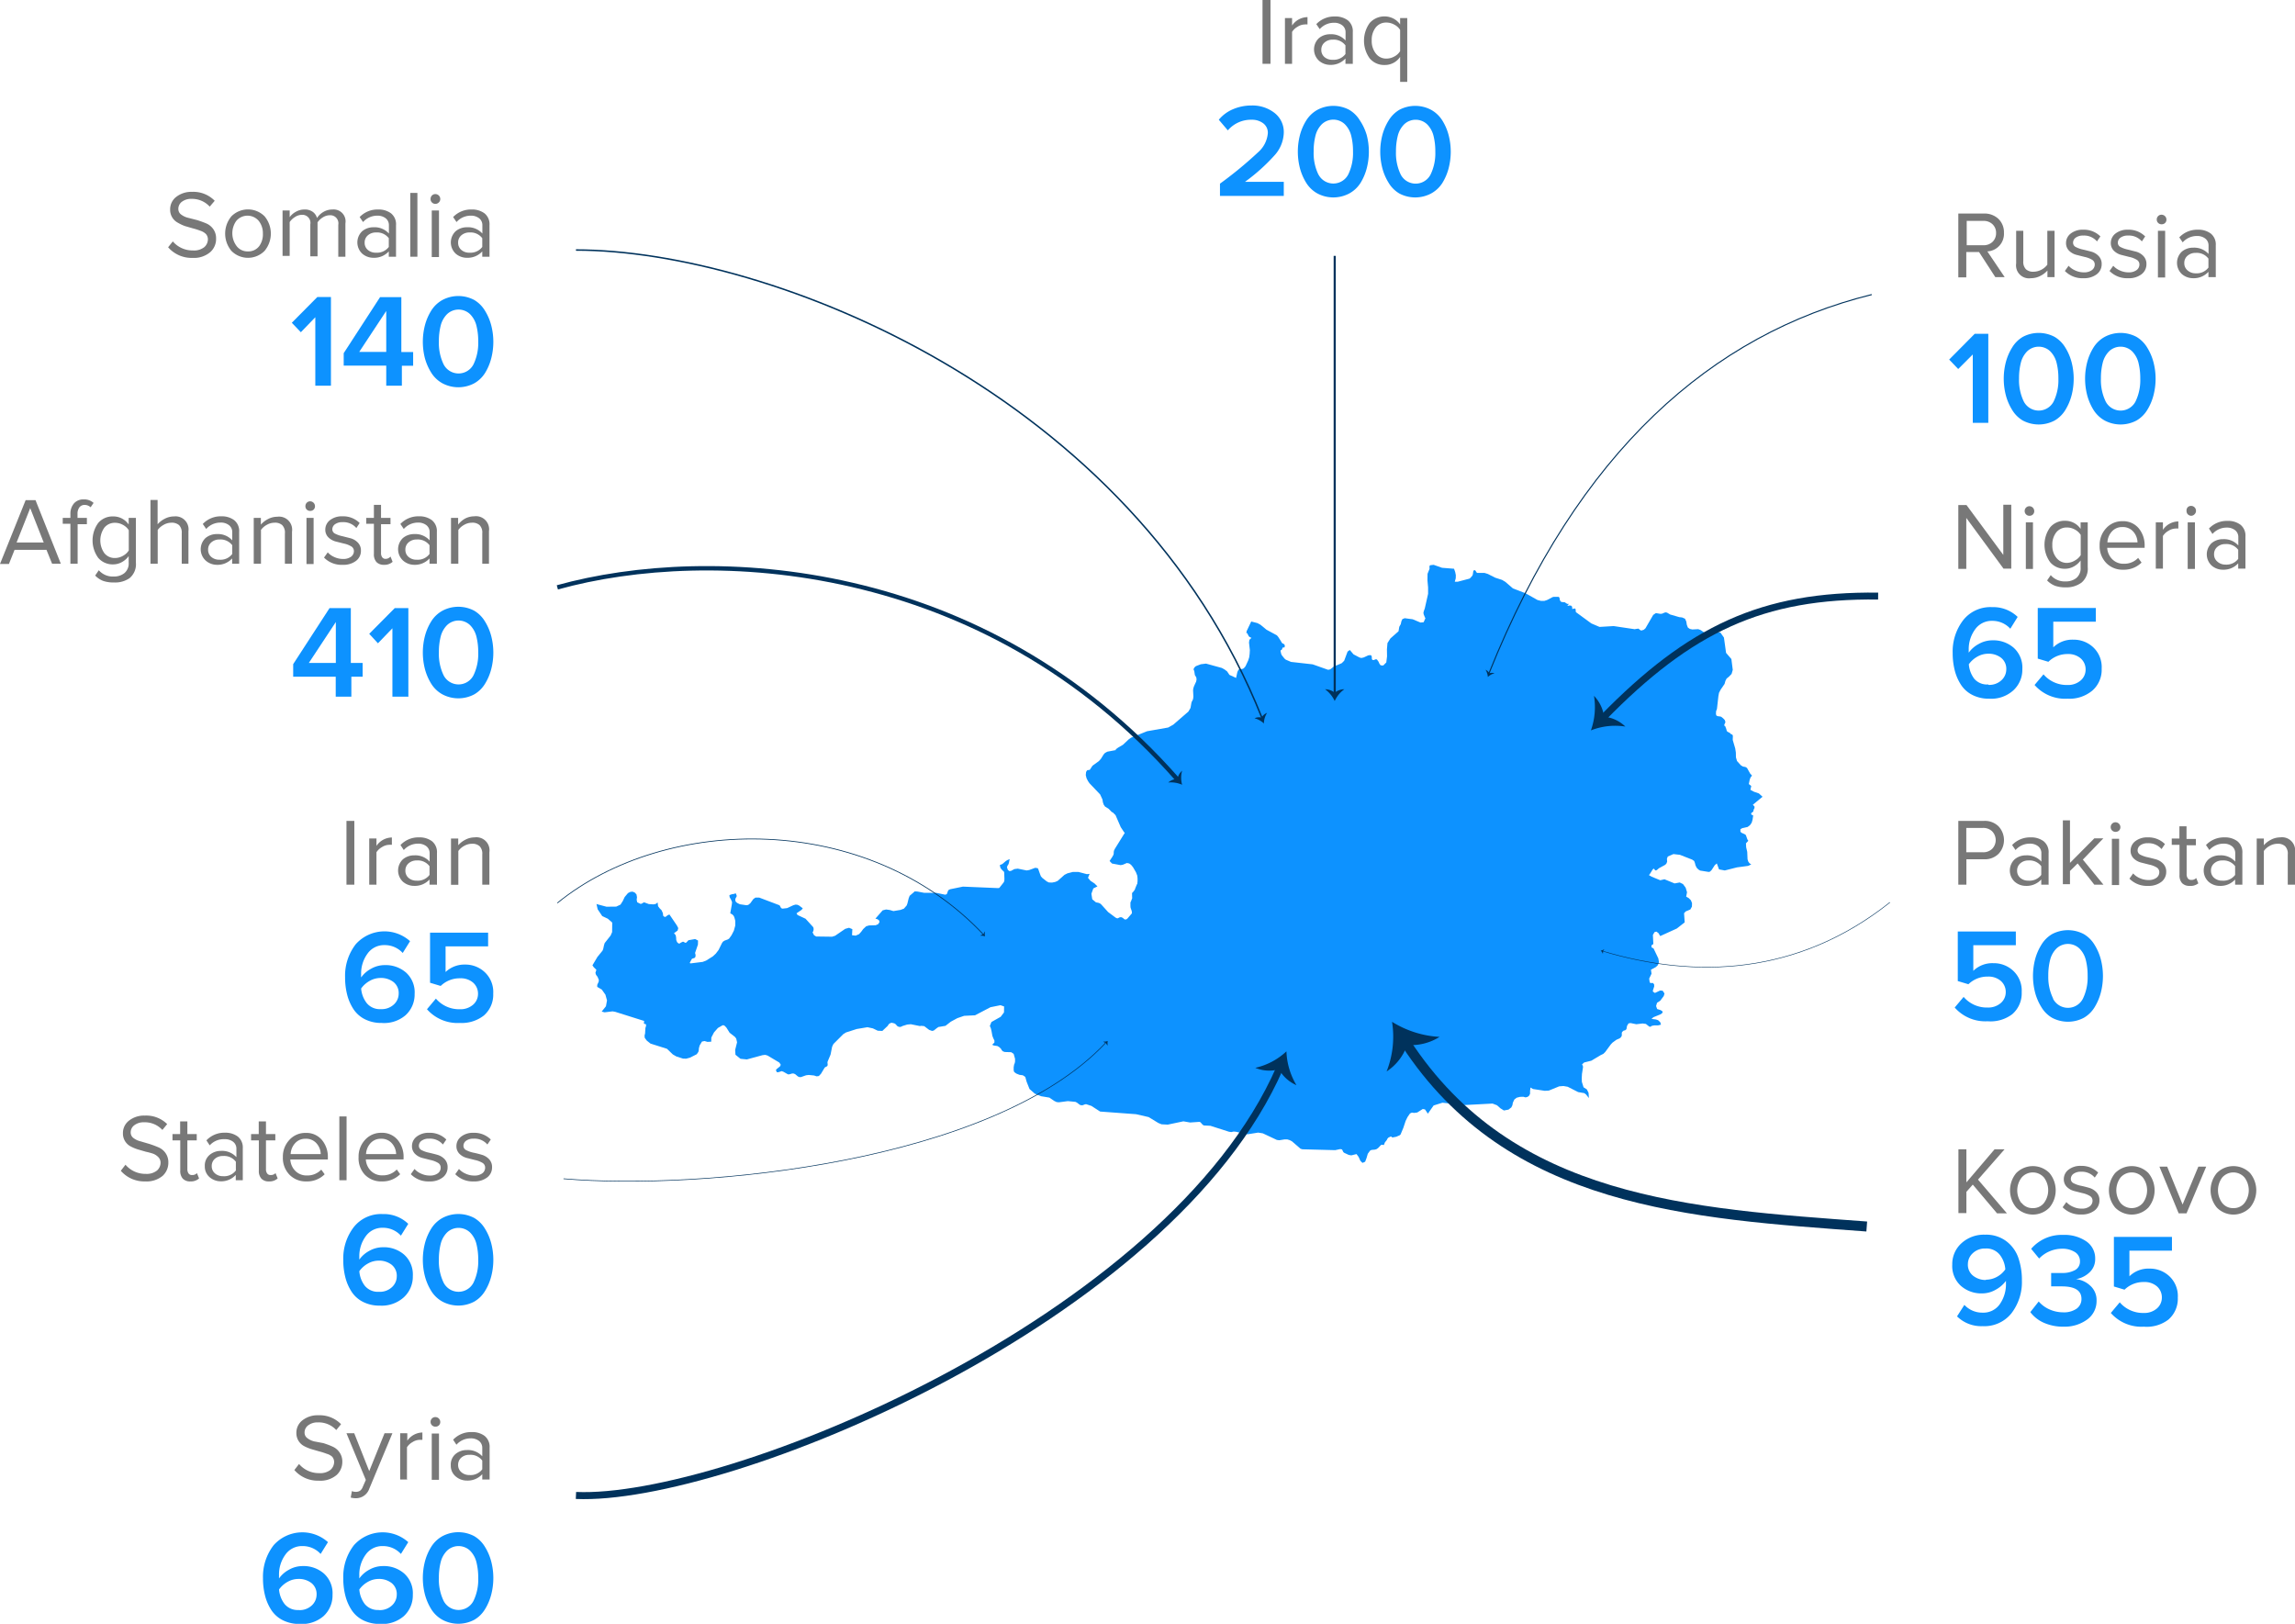 <svg id="Layer_1" data-name="Layer 1" xmlns="http://www.w3.org/2000/svg" viewBox="0 0 215.81 152.69"><defs><style>.cls-1{fill:#0d92ff;}.cls-10,.cls-11,.cls-12,.cls-13,.cls-2,.cls-5,.cls-6,.cls-7,.cls-8,.cls-9{fill:none;stroke:#00325c;}.cls-10,.cls-11,.cls-12,.cls-13,.cls-2,.cls-5,.cls-6,.cls-8,.cls-9{stroke-miterlimit:10;}.cls-2{stroke-width:0.1px;}.cls-3{fill:#00325c;}.cls-4{fill:#787878;}.cls-5{stroke-width:0.65px;}.cls-6{stroke-width:0.05px;}.cls-7{stroke-miterlimit:3;stroke-width:0.66px;}.cls-8{stroke-width:0.94px;}.cls-9{stroke-width:0.14px;}.cls-10{stroke-width:0.06px;}.cls-11{stroke-width:0.41px;}.cls-12{stroke-width:0.07px;}.cls-13{stroke-width:0.2px;}</style></defs><title>aus-feb</title><polygon class="cls-1" points="165.74 74.92 165.4 74.61 164.94 74.45 164.6 74.27 164.68 73.91 164.51 73.77 164.45 73.73 164.53 73.33 164.61 73.11 164.75 72.93 164.57 72.73 164.28 72.21 164.13 72.12 163.9 72.08 163.7 71.96 163.34 71.56 163.24 71.22 163.23 70.76 163.17 70.37 162.94 69.59 162.94 69.49 162.95 69.24 162.94 69.15 162.89 69.07 162.79 69.04 162.64 68.9 162.51 68.84 162.4 68.77 162.35 68.64 162.33 68.54 162.28 68.42 162.24 68.31 162.2 68.26 162.13 68.22 162.16 68.11 162.22 67.98 162.25 67.89 162.19 67.71 162.04 67.55 161.88 67.42 161.8 67.38 161.51 67.34 161.4 67.28 161.36 67.15 161.37 66.91 161.39 66.81 161.43 66.75 161.46 66.61 161.59 65.45 161.65 65.14 161.8 64.85 162.17 64.31 162.25 64.02 162.36 63.81 162.59 63.62 162.83 63.37 162.94 62.99 162.81 61.97 162.31 61.39 162.11 59.95 161.77 59.47 161.53 59.45 160.97 59.65 160.7 59.68 160.43 59.59 159.91 59.24 159.69 59.16 159.14 59.19 158.91 59.14 158.72 59.01 158.62 58.75 158.57 58.44 158.45 58.18 158.18 58.06 157.91 58.03 157.05 57.78 156.8 57.63 156.67 57.58 156.54 57.6 156.28 57.71 156.12 57.72 155.71 57.65 155.46 57.82 154.73 59.08 154.57 59.22 154.34 59.29 154.26 59.26 154.07 59.11 153.77 59.15 153.75 59.17 151.74 58.87 150.41 58.95 149.64 58.62 148.19 57.56 148.17 57.45 148.17 57.3 148.09 57.21 147.85 57.27 147.83 57.04 147.72 56.94 147.56 56.94 147.38 56.98 147.53 56.78 147.41 56.79 147.3 56.74 147.14 56.63 146.87 56.61 146.77 56.57 146.69 56.45 146.64 56.19 146.56 56.12 146.11 56.12 145.99 56.15 145.48 56.42 145.23 56.5 144.9 56.5 144.58 56.42 143.46 55.79 142.27 55.33 141.55 54.71 141.25 54.53 140.6 54.32 139.91 53.97 139.59 53.87 138.91 53.87 138.84 53.82 138.78 53.71 138.71 53.62 138.6 53.62 138.54 53.71 138.5 54 138.46 54.12 138.25 54.36 138.18 54.41 137.08 54.7 136.8 54.7 136.89 54.38 136.9 54.09 136.84 53.79 136.73 53.48 135.6 53.39 134.81 53.11 134.49 53.15 134.44 53.19 134.42 53.26 134.42 53.36 134.43 53.48 134.24 53.95 134.23 54.57 134.29 55.24 134.29 55.84 133.98 57.21 133.88 57.49 133.85 57.64 133.88 57.78 133.95 57.95 134.01 58.09 134.04 58.13 133.87 58.51 133.58 58.54 132.84 58.23 132.09 58.13 131.87 58.22 131.78 58.42 131.72 58.69 131.58 58.94 131.51 59.36 130.75 60.03 130.47 60.47 130.42 61.06 130.43 61.72 130.36 62.29 130.07 62.58 129.83 62.56 129.72 62.42 129.63 62.22 129.48 62.01 129.38 61.99 129.16 62.07 129.05 62.05 129 61.96 129 61.82 128.98 61.68 128.89 61.6 128.67 61.62 128.24 61.82 128.02 61.87 127.85 61.83 127.28 61.53 126.93 61.12 126.72 61.27 126.4 62.13 126.17 62.36 125.42 62.68 125.13 62.91 125.02 62.96 124.88 62.98 123.44 62.47 121.4 62.24 120.91 62.03 120.79 61.93 120.54 61.62 120.48 61.5 120.41 61.2 120.44 61.14 120.52 61.11 120.62 60.9 120.66 60.87 120.73 60.89 120.79 60.87 120.82 60.73 120.78 60.6 120.7 60.54 120.6 60.5 120.53 60.43 120.43 60.25 120.19 59.88 120.07 59.74 119.09 59.21 118.78 58.95 118.52 58.74 118.24 58.59 117.66 58.44 117.23 59.34 117.2 59.55 117.27 59.52 117.43 59.83 117.5 59.89 117.68 59.98 117.49 60.16 117.45 60.42 117.53 61.13 117.51 61.49 117.47 61.8 117.38 62.09 117.13 62.63 117.06 62.73 116.94 62.85 116.83 62.9 116.53 62.95 116.48 62.94 116.36 63.18 116.23 63.76 116.2 63.73 115.61 63.46 115.39 63.13 115.15 62.95 114.9 62.81 113.41 62.4 112.92 62.46 112.45 62.64 112.32 62.76 112.24 62.91 112.25 62.99 112.3 63.09 112.36 63.48 112.49 63.69 112.52 63.88 112.48 64.09 112.29 64.5 112.22 64.7 112.19 64.9 112.22 65.51 112.19 65.74 112.12 65.89 112.06 66 112.03 66.11 111.95 66.57 111.75 66.91 110.33 68.14 109.85 68.41 107.86 68.76 106.37 69.36 106.14 69.52 105.6 70.03 105.14 70.3 104.91 70.47 104.93 70.53 104.13 70.68 103.91 70.8 103.78 70.94 103.52 71.36 103.33 71.57 102.76 71.98 102.7 72.05 102.49 72.37 102.4 72.41 102.31 72.41 102.22 72.44 102.13 72.59 102.1 72.88 102.17 73.17 102.3 73.43 102.44 73.64 103.45 74.7 103.67 75.18 103.71 75.44 103.79 75.67 103.91 75.84 104.25 76.05 104.54 76.35 104.66 76.41 104.9 76.65 105.39 77.78 105.7 78.25 105.77 78.31 104.84 79.81 104.76 79.97 104.73 80.11 104.73 80.25 104.7 80.39 104.61 80.54 104.61 80.54 104.61 80.55 104.34 80.96 104.57 81.2 105.38 81.35 105.59 81.31 105.96 81.15 106.18 81.19 106.36 81.32 106.54 81.54 106.82 82.02 106.94 82.33 106.97 82.6 106.97 82.86 106.94 83.12 106.9 83.17 106.73 83.59 106.72 83.65 106.49 83.95 106.45 83.94 106.46 84.42 106.49 84.41 106.47 84.44 106.34 84.79 106.3 84.84 106.3 85.21 106.31 85.34 106.35 85.46 106.39 85.57 106.43 85.7 106.44 85.88 106.02 86.37 105.92 86.45 105.77 86.46 105.68 86.4 105.6 86.32 105.46 86.25 105.31 86.25 105.19 86.31 105.07 86.36 104.91 86.29 104.2 85.76 103.54 85.03 103.42 84.94 103.28 84.89 103.06 84.85 102.71 84.56 102.63 84.04 102.81 83.54 103.2 83.35 102.92 83.07 102.54 82.82 102.31 82.54 102.46 82.17 102.21 82.2 101.41 81.99 100.89 81.99 100.38 82.12 100.1 82.26 99.46 82.83 99.23 82.93 98.93 82.99 98.63 82.98 98.43 82.88 98 82.54 97.88 82.4 97.81 82.22 97.65 81.77 97.59 81.64 97.35 81.6 96.78 81.81 96.54 81.85 95.71 81.68 95.39 81.72 95.07 81.89 94.91 81.91 94.77 81.79 94.69 81.55 94.74 81.4 94.83 81.27 94.88 81.11 94.92 80.88 94.96 80.78 94.93 80.79 94.72 80.88 94.59 80.96 94.25 81.25 94.02 81.34 94.05 81.51 94.09 81.63 94.2 81.77 94.32 81.89 94.39 81.94 94.43 82.05 94.45 82.63 94.44 82.83 94.39 82.96 93.97 83.49 93.86 83.51 90.55 83.37 89.33 83.62 89.17 83.71 89.03 84.08 88.88 84.13 88.06 83.96 86.89 83.95 86.26 83.83 86 83.82 85.95 83.88 85.54 84.23 85.45 84.46 85.33 84.95 85.26 85.14 85 85.44 84.68 85.56 84.01 85.67 83.68 85.57 83.32 85.52 83 85.6 82.32 86.38 82.5 86.43 82.65 86.53 82.71 86.69 82.58 86.9 82.35 87 81.72 87.02 81.45 87.1 81.17 87.36 80.98 87.62 80.78 87.84 80.46 87.98 80.12 87.94 80.15 87.37 79.84 87.24 79.48 87.34 78.53 87.99 78.25 88.08 76.75 88.06 76.55 87.94 76.4 87.65 76.43 87.65 76.48 87.55 76.51 87.4 76.5 87.26 76.46 87.17 75.75 86.39 75 86.04 74.9 85.88 75.37 85.56 75.49 85.41 75.16 85.16 75 85.08 74.81 85.06 74.6 85.12 74.02 85.39 73.59 85.44 73.47 85.4 73.4 85.3 73.35 85.19 73.29 85.12 71.39 84.4 71.04 84.4 70.84 84.54 70.55 84.94 70.36 85.09 70.19 85.12 69.58 85.03 69.35 84.92 69.24 84.84 69.16 84.74 69.14 84.56 69.19 84.43 69.26 84.32 69.28 84.24 69.21 84.04 69.16 84 69.05 84.05 68.81 84.09 68.59 84.17 68.61 84.36 68.74 84.59 68.84 84.83 68.82 85.03 68.67 85.88 68.87 85.99 69 86.13 69.07 86.31 69.14 86.58 69.14 87.03 69.01 87.51 68.79 87.94 68.56 88.26 68.43 88.34 68.13 88.45 67.98 88.55 67.89 88.68 67.57 89.33 67.31 89.67 67.03 89.93 66.39 90.33 66.07 90.45 64.93 90.59 64.86 90.55 64.92 90.42 65.05 90.18 65.11 90.14 65.3 90.08 65.37 90.02 65.41 89.88 65.4 89.75 65.36 89.61 65.63 88.82 65.64 88.44 65.37 88.3 64.74 88.41 64.56 88.6 64.5 88.65 64.43 88.65 64.28 88.56 64.21 88.55 64.02 88.64 63.91 88.72 63.81 88.72 63.67 88.59 63.59 88.39 63.58 88.16 63.54 87.94 63.38 87.75 63.72 87.5 63.78 87.27 63.65 87.02 62.95 85.99 62.78 86.06 62.65 86.17 62.52 86.23 62.37 86.13 62.35 86.01 62.34 85.94 62.34 85.88 62.21 85.59 62.03 85.41 61.88 85.21 61.84 84.86 61.66 85 61.45 85.04 61.01 85.01 60.58 84.85 60.51 84.87 60.33 84.98 60.22 84.99 59.92 84.84 59.87 84.61 59.9 84.36 59.85 84.1 59.68 83.92 59.47 83.84 59.26 83.87 59.05 83.98 58.74 84.35 58.56 84.73 58.35 85.06 57.95 85.25 57.03 85.26 56.13 85.02 56.09 84.99 56.09 85 56.2 85.5 56.63 86.14 57.16 86.39 57.57 86.75 57.56 87.65 57.42 87.97 56.86 88.68 56.8 88.87 56.72 89.24 56.66 89.39 56.18 89.98 55.71 90.77 55.84 90.96 56.08 91.19 55.99 91.48 56.05 91.67 56.19 91.85 56.31 92.14 56.3 92.3 56.16 92.61 56.16 92.8 56.59 93.05 56.93 93.53 57.08 94.07 56.98 94.62 56.58 95.12 56.85 95.19 57.6 95.1 57.84 95.14 60.57 96 60.55 96.24 60.61 96.29 60.7 96.28 60.75 96.35 60.75 96.47 60.69 96.67 60.66 97.17 60.61 97.39 60.63 97.59 60.82 97.85 61.17 98.13 62.72 98.62 63.27 99.15 63.6 99.34 64.22 99.54 64.52 99.55 64.89 99.45 65.52 99.13 65.67 98.91 65.71 98.75 65.72 98.58 65.79 98.31 66.01 97.94 66.25 97.89 66.53 97.97 66.88 97.95 66.89 97.56 67.14 97.08 67.51 96.66 67.93 96.42 68 96.4 68.08 96.42 68.16 96.47 68.16 96.47 68.31 96.63 68.61 97.11 69.11 97.5 69.23 97.66 69.31 98.01 69.13 98.73 69.16 99.18 69.63 99.56 70.23 99.62 71.7 99.22 71.95 99.19 72.17 99.25 73.28 99.91 73.42 100.12 73.35 100.27 73.03 100.53 72.96 100.63 73.05 100.82 73.2 100.82 73.51 100.72 73.67 100.78 74.09 101.02 74.23 101.02 74.5 100.94 74.65 100.95 74.78 101.01 75.03 101.22 75.17 101.28 75.32 101.28 75.8 101.11 76.05 101.08 76.55 101.13 76.79 101.21 77 101.18 77.2 100.97 77.53 100.42 77.58 100.36 77.74 100.28 77.81 100.22 77.83 100.11 77.81 99.89 77.83 99.81 78.1 99.17 78.25 98.42 78.37 98.17 79.3 97.24 79.56 97.08 80.56 96.76 81.57 96.59 82.08 96.7 82.54 96.92 82.97 96.94 83.47 96.47 83.47 96.47 83.58 96.3 83.71 96.21 83.85 96.17 84.1 96.23 84.2 96.29 84.28 96.37 84.36 96.47 84.48 96.54 84.61 96.57 84.75 96.54 84.88 96.47 84.89 96.47 84.89 96.47 85.31 96.34 85.65 96.31 86.39 96.46 86.4 96.46 86.42 96.47 86.52 96.48 86.63 96.46 86.91 96.49 87.37 96.84 87.65 96.94 87.81 96.9 88.1 96.67 88.25 96.57 88.91 96.46 89.41 96.07 90.02 95.74 90.66 95.52 91.69 95.47 93.14 94.71 94.08 94.52 94.42 94.64 94.41 95.2 94.1 95.61 93.23 96.1 93.08 96.47 93.17 96.68 93.23 96.92 93.32 97.41 93.41 97.64 93.51 97.84 93.51 98.03 93.3 98.24 93.45 98.31 93.79 98.36 93.95 98.45 94.12 98.61 94.2 98.75 94.29 98.85 94.48 98.92 95.09 98.94 95.32 99.1 95.45 99.56 95.45 99.82 95.42 99.97 95.36 100.11 95.32 100.36 95.32 100.63 95.35 100.77 95.43 100.85 95.57 100.95 95.87 101.07 96.18 101.11 96.41 101.26 96.54 101.72 96.81 102.4 97.31 102.84 97.9 103.08 98.68 103.21 99.13 103.52 99.36 103.63 99.58 103.65 100.42 103.54 101.13 103.61 101.27 103.68 101.53 103.88 101.66 103.93 101.8 103.93 102.03 103.84 102.14 103.83 102.63 103.99 103.45 104.52 106.83 104.77 108.01 105.04 108.93 105.6 109.23 105.72 109.81 105.75 111.28 105.44 111.91 105.55 112.79 105.49 112.89 105.53 113.09 105.76 113.21 105.83 113.82 105.86 115.57 106.42 115.78 106.45 116.01 106.4 116.23 106.42 117.18 106.65 117.37 106.65 118.31 106.5 118.75 106.57 120.07 107.19 120.3 107.22 120.79 107.14 121.05 107.14 121.28 107.21 121.49 107.32 122.3 108.02 122.48 108.07 125.55 108.15 126.03 108.05 126.19 108.08 126.25 108.18 126.3 108.3 126.38 108.39 126.83 108.6 127.07 108.64 127.56 108.52 127.76 108.79 127.92 109.15 128.12 109.35 128.37 109.24 128.5 108.9 128.62 108.49 128.84 108.19 128.97 108.13 129.29 108.1 129.43 108.06 129.58 107.96 129.87 107.66 129.94 107.64 130.13 107.67 130.23 107.42 130.4 107.21 130.47 107.07 130.56 106.97 130.8 106.86 130.93 106.96 131.3 106.89 131.62 106.75 131.7 106.68 131.96 106.06 132.18 105.4 132.35 105.05 132.59 104.7 132.77 104.62 132.97 104.65 133.27 104.61 133.79 104.28 134 104.32 134.27 104.72 134.81 103.95 135.64 103.69 137.7 103.91 140.35 103.77 140.77 103.93 141.1 104.22 141.42 104.42 141.85 104.34 142.12 104.13 142.22 103.92 142.26 103.69 142.4 103.39 142.62 103.22 142.93 103.14 143.24 103.13 143.46 103.19 143.65 103.14 143.79 103.03 143.88 102.85 143.88 102.58 143.92 102.26 144.15 102.4 145.26 102.57 145.64 102.55 146.62 102.15 147.02 102.12 147.42 102.19 148.4 102.69 148.98 102.79 149.14 102.91 149.41 103.25 149.38 102.76 149.22 102.44 148.91 102.24 148.75 101.73 148.74 101.36 148.76 100.99 148.86 100.34 148.84 100.19 148.78 100.14 148.77 100.1 148.91 99.95 148.99 99.9 149.64 99.74 150.53 99.21 150.76 99.1 150.94 98.93 151.47 98.21 151.63 98.04 152 97.77 152.3 97.64 152.4 97.56 152.5 97.41 152.51 97.28 152.5 97.17 152.53 97.04 152.68 96.91 152.82 96.88 152.94 96.78 153 96.46 153.14 96.23 153.33 96.2 153.87 96.31 154.46 96.24 154.77 96.28 155.01 96.47 155.09 96.53 155.17 96.55 155.24 96.53 155.3 96.47 155.3 96.47 155.54 96.42 155.91 96.42 156.19 96.35 156.12 96.12 155.92 95.93 155.71 95.86 155.3 95.81 155.48 95.65 156.12 95.39 156.29 95.28 156.35 95.17 156.29 95.06 156.12 94.97 155.83 94.88 155.73 94.6 155.82 94.29 156.12 94.1 156.45 93.66 156.52 93.42 156.35 93.16 156.11 93.14 155.62 93.37 155.43 93.24 155.43 93.13 155.55 92.77 155.55 92.58 155.45 92.44 155.33 92.43 155.21 92.44 155.13 92.37 155.08 92.02 155.3 91.56 155.25 91.19 155.25 91.18 155.7 90.94 155.9 90.75 156 90.47 155.94 90.12 155.5 89.2 155.47 89.16 155.4 89.14 155.33 89.1 155.29 89.02 155.3 88.89 155.37 88.84 155.44 88.8 155.47 88.74 155.43 87.92 155.58 87.65 155.76 87.6 155.95 87.74 156.12 88.02 157.68 87.31 158.42 86.73 158.36 85.87 158.52 85.7 158.95 85.52 159.1 85.25 159.11 84.92 159 84.65 158.8 84.45 158.56 84.31 158.64 83.9 158.51 83.47 158.26 83.13 157.95 82.98 157.47 83.07 156.52 82.68 156.12 82.77 155.32 82.44 155.06 82.29 155.18 82.13 155.4 81.77 155.51 81.67 155.59 81.77 155.66 81.84 155.73 81.85 155.83 81.79 156 81.64 156.57 81.33 156.69 81.22 156.77 81.03 156.75 80.75 156.83 80.54 157.36 80.31 157.97 80.38 159.12 80.83 159.31 80.96 159.38 81.15 159.44 81.38 159.55 81.6 159.71 81.76 159.87 81.86 160.68 81.99 160.8 81.96 160.96 81.8 161.25 81.35 161.44 81.19 161.65 81.75 162.19 81.85 163.34 81.56 164.39 81.42 164.68 81.28 164.52 81.18 164.4 81.02 164.33 80.8 164.3 80.1 164.2 79.67 164.18 79.3 164.4 79.06 164.31 78.92 164.17 78.52 164.06 78.44 163.75 78.3 163.66 78.2 163.66 77.97 163.84 77.87 164.34 77.76 164.57 77.58 164.72 77.36 164.8 77.08 164.86 76.7 164.83 76.65 164.75 76.63 164.68 76.58 164.67 76.49 164.71 76.43 164.84 76.34 164.87 76.3 164.91 76.12 164.98 75.99 164.99 75.85 164.83 75.67 165.74 74.92"/><path class="cls-2" d="M195.29,53c-15,3.71-27.63,14.72-36,35.63" transform="translate(-19.28 -25.3)"/><path class="cls-3" d="M159.34,88.61a0.74,0.74,0,0,1,.48,0,1.36,1.36,0,0,0-.63.35,1.44,1.44,0,0,0-.22-0.68A0.76,0.76,0,0,1,159.34,88.61Z" transform="translate(-19.28 -25.3)"/><path class="cls-4" d="M207.79,51.36h-0.88L205.38,49h-1.2v2.38h-0.75v-6h2.41a1.89,1.89,0,0,1,1.36.5,1.73,1.73,0,0,1,.52,1.31,1.65,1.65,0,0,1-1.56,1.75Zm-2-3a1.19,1.19,0,0,0,.86-0.32,1.11,1.11,0,0,0,.33-0.83,1.09,1.09,0,0,0-.33-0.82,1.2,1.2,0,0,0-.86-0.32h-1.57v2.29h1.57Z" transform="translate(-19.28 -25.3)"/><path class="cls-4" d="M212.49,51.36h-0.68V50.74a2.23,2.23,0,0,1-.68.51,1.89,1.89,0,0,1-.87.21,1.22,1.22,0,0,1-1.39-1.39V47h0.67v2.86a1,1,0,0,0,.25.76,1,1,0,0,0,.72.23,1.66,1.66,0,0,0,1.29-.66V47h0.68v4.35Z" transform="translate(-19.28 -25.3)"/><path class="cls-4" d="M215.21,51.46a2.3,2.3,0,0,1-1.76-.68l0.35-.49a1.77,1.77,0,0,0,.62.44,1.92,1.92,0,0,0,.81.18,1.22,1.22,0,0,0,.76-0.21,0.65,0.65,0,0,0,.27-0.54,0.51,0.51,0,0,0-.28-0.45,2.21,2.21,0,0,0-.67-0.25l-0.79-.2a1.55,1.55,0,0,1-.68-0.39,1,1,0,0,1-.28-0.72,1.11,1.11,0,0,1,.44-0.89,1.81,1.81,0,0,1,1.18-.36,2.18,2.18,0,0,1,1.61.63l-0.32.47a1.59,1.59,0,0,0-1.29-.55,1.15,1.15,0,0,0-.7.19,0.59,0.59,0,0,0-.26.49,0.45,0.45,0,0,0,.28.41,2.62,2.62,0,0,0,.67.23q0.39,0.09.79,0.2a1.51,1.51,0,0,1,.67.41,1.05,1.05,0,0,1,.28.76,1.17,1.17,0,0,1-.45.94A1.94,1.94,0,0,1,215.21,51.46Z" transform="translate(-19.28 -25.3)"/><path class="cls-4" d="M219.4,51.46a2.3,2.3,0,0,1-1.75-.68l0.35-.49a1.77,1.77,0,0,0,.62.44,1.92,1.92,0,0,0,.81.18,1.22,1.22,0,0,0,.76-0.21,0.65,0.65,0,0,0,.27-0.54,0.51,0.51,0,0,0-.28-0.45,2.21,2.21,0,0,0-.67-0.25l-0.79-.2a1.55,1.55,0,0,1-.67-0.39,1,1,0,0,1-.28-0.72,1.11,1.11,0,0,1,.44-0.89,1.81,1.81,0,0,1,1.18-.36,2.18,2.18,0,0,1,1.61.63l-0.31.47a1.6,1.6,0,0,0-1.3-.55,1.15,1.15,0,0,0-.7.19,0.59,0.59,0,0,0-.26.49,0.45,0.45,0,0,0,.28.41,2.63,2.63,0,0,0,.67.23l0.79,0.2a1.5,1.5,0,0,1,.67.41,1.05,1.05,0,0,1,.28.76,1.17,1.17,0,0,1-.45.94A1.94,1.94,0,0,1,219.4,51.46Z" transform="translate(-19.28 -25.3)"/><path class="cls-4" d="M222.54,46.39a0.44,0.44,0,0,1-.32-0.13,0.43,0.43,0,0,1-.13-0.32,0.44,0.44,0,0,1,.13-0.32,0.43,0.43,0,0,1,.32-0.13,0.46,0.46,0,0,1,.46.46,0.43,0.43,0,0,1-.13.32A0.45,0.45,0,0,1,222.54,46.39Zm0.34,5H222.2V47h0.68v4.35Z" transform="translate(-19.28 -25.3)"/><path class="cls-4" d="M227.62,51.36h-0.67v-0.5a1.86,1.86,0,0,1-1.44.6,1.6,1.6,0,0,1-1.06-.39,1.45,1.45,0,0,1,0-2.11,1.63,1.63,0,0,1,1.07-.37,1.8,1.8,0,0,1,1.44.59V48.4a0.81,0.81,0,0,0-.31-0.67,1.23,1.23,0,0,0-.79-0.24,1.77,1.77,0,0,0-1.33.6l-0.32-.47a2.31,2.31,0,0,1,1.74-.72,1.94,1.94,0,0,1,1.22.36,1.31,1.31,0,0,1,.47,1.11v3ZM225.75,51a1.38,1.38,0,0,0,1.2-.54V49.62a1.37,1.37,0,0,0-1.2-.54,1.12,1.12,0,0,0-.77.27,0.87,0.87,0,0,0-.3.69,0.86,0.86,0,0,0,.3.68A1.12,1.12,0,0,0,225.75,51Z" transform="translate(-19.28 -25.3)"/><path class="cls-4" d="M208.4,78.77h-0.72L204.18,74v4.79h-0.75v-6h0.77l3.46,4.69V72.76h0.75v6Z" transform="translate(-19.28 -25.3)"/><path class="cls-4" d="M210.11,73.8a0.44,0.44,0,0,1-.31-0.13,0.43,0.43,0,0,1-.13-0.32,0.44,0.44,0,0,1,.13-0.32,0.43,0.43,0,0,1,.31-0.13,0.46,0.46,0,0,1,.46.46,0.43,0.43,0,0,1-.13.32A0.45,0.45,0,0,1,210.11,73.8Zm0.34,5h-0.67V74.42h0.67v4.35Z" transform="translate(-19.28 -25.3)"/><path class="cls-4" d="M213.55,80.53a3,3,0,0,1-1-.14,2.06,2.06,0,0,1-.77-0.51l0.34-.5a1.73,1.73,0,0,0,1.41.59,1.54,1.54,0,0,0,1-.32,1.19,1.19,0,0,0,.4-1V78a1.9,1.9,0,0,1-.63.56,1.67,1.67,0,0,1-.83.22,1.77,1.77,0,0,1-1.4-.61,2.79,2.79,0,0,1,0-3.29,1.77,1.77,0,0,1,1.4-.61,1.74,1.74,0,0,1,1.46.76V74.42h0.67v4.22a1.7,1.7,0,0,1-.58,1.44A2.38,2.38,0,0,1,213.55,80.53Zm0.1-2.3A1.51,1.51,0,0,0,214.4,78a1.47,1.47,0,0,0,.54-0.5v-1.9a1.44,1.44,0,0,0-.54-0.5,1.51,1.51,0,0,0-.76-0.2,1.25,1.25,0,0,0-1,.46,1.84,1.84,0,0,0-.37,1.2,1.82,1.82,0,0,0,.38,1.19A1.24,1.24,0,0,0,213.65,78.23Z" transform="translate(-19.28 -25.3)"/><path class="cls-4" d="M218.93,78.87a2.13,2.13,0,0,1-1.59-.63,2.26,2.26,0,0,1-.62-1.65,2.29,2.29,0,0,1,.61-1.62,2,2,0,0,1,1.53-.66,1.9,1.9,0,0,1,1.53.66,2.49,2.49,0,0,1,.56,1.67v0.17h-3.52a1.65,1.65,0,0,0,.47,1.07,1.47,1.47,0,0,0,1.1.43,1.78,1.78,0,0,0,1.34-.55l0.32,0.44A2.34,2.34,0,0,1,218.93,78.87Zm1.35-2.56a1.57,1.57,0,0,0-.38-1,1.29,1.29,0,0,0-1.05-.45,1.27,1.27,0,0,0-1,.44,1.64,1.64,0,0,0-.4,1h2.85Z" transform="translate(-19.28 -25.3)"/><path class="cls-4" d="M222.71,78.77H222V74.42h0.67v0.7a1.78,1.78,0,0,1,1.45-.79V75a1.25,1.25,0,0,0-.27,0,1.32,1.32,0,0,0-.67.22,1.43,1.43,0,0,0-.51.48v3.08Z" transform="translate(-19.28 -25.3)"/><path class="cls-4" d="M225.34,73.8a0.44,0.44,0,0,1-.32-0.13,0.43,0.43,0,0,1-.13-0.32A0.44,0.44,0,0,1,225,73a0.43,0.43,0,0,1,.32-0.13,0.46,0.46,0,0,1,.46.46,0.43,0.43,0,0,1-.13.32A0.45,0.45,0,0,1,225.34,73.8Zm0.34,5H225V74.42h0.68v4.35Z" transform="translate(-19.28 -25.3)"/><path class="cls-4" d="M230.42,78.77h-0.67v-0.5a1.86,1.86,0,0,1-1.44.6,1.6,1.6,0,0,1-1.06-.39,1.45,1.45,0,0,1,0-2.11,1.63,1.63,0,0,1,1.07-.37,1.8,1.8,0,0,1,1.44.59V75.82a0.81,0.81,0,0,0-.31-0.67,1.23,1.23,0,0,0-.79-0.24,1.77,1.77,0,0,0-1.33.6L227,75a2.31,2.31,0,0,1,1.74-.72,1.94,1.94,0,0,1,1.22.36,1.31,1.31,0,0,1,.47,1.11v3Zm-1.87-.38a1.38,1.38,0,0,0,1.2-.54V77a1.37,1.37,0,0,0-1.2-.54,1.12,1.12,0,0,0-.77.27,0.87,0.87,0,0,0-.3.69,0.86,0.86,0,0,0,.3.68A1.12,1.12,0,0,0,228.55,78.39Z" transform="translate(-19.28 -25.3)"/><path class="cls-4" d="M204.18,108.49h-0.75v-6h2.41a1.83,1.83,0,0,1,1.38.52,1.89,1.89,0,0,1,0,2.57,1.83,1.83,0,0,1-1.37.52h-1.66v2.38Zm1.57-3.05a1.19,1.19,0,0,0,.86-0.32,1.18,1.18,0,0,0,0-1.65,1.2,1.2,0,0,0-.86-0.32h-1.57v2.29h1.57Z" transform="translate(-19.28 -25.3)"/><path class="cls-4" d="M211.9,108.49h-0.67V108a1.86,1.86,0,0,1-1.44.6,1.6,1.6,0,0,1-1.06-.39,1.45,1.45,0,0,1,0-2.11,1.63,1.63,0,0,1,1.07-.37,1.8,1.8,0,0,1,1.44.59v-0.78a0.81,0.81,0,0,0-.31-0.67,1.23,1.23,0,0,0-.79-0.24,1.77,1.77,0,0,0-1.33.6l-0.32-.47a2.31,2.31,0,0,1,1.74-.72,1.94,1.94,0,0,1,1.22.36,1.31,1.31,0,0,1,.47,1.11v3Zm-1.87-.38a1.38,1.38,0,0,0,1.2-.54v-0.82a1.37,1.37,0,0,0-1.2-.54,1.12,1.12,0,0,0-.77.27,0.87,0.87,0,0,0-.3.69,0.86,0.86,0,0,0,.3.68A1.12,1.12,0,0,0,210,108.11Z" transform="translate(-19.28 -25.3)"/><path class="cls-4" d="M217.08,108.49h-0.86l-1.57-2-0.72.71v1.24h-0.67v-6h0.67v4l2.29-2.31h0.85l-1.93,2Z" transform="translate(-19.28 -25.3)"/><path class="cls-4" d="M218.21,103.52a0.44,0.44,0,0,1-.32-0.13,0.43,0.43,0,0,1-.13-0.32,0.44,0.44,0,0,1,.13-0.32,0.43,0.43,0,0,1,.32-0.13,0.46,0.46,0,0,1,.46.46,0.43,0.43,0,0,1-.13.32A0.45,0.45,0,0,1,218.21,103.52Zm0.34,5h-0.68v-4.35h0.68v4.35Z" transform="translate(-19.28 -25.3)"/><path class="cls-4" d="M221.28,108.6a2.3,2.3,0,0,1-1.76-.68l0.35-.49a1.77,1.77,0,0,0,.62.44,1.92,1.92,0,0,0,.81.18,1.22,1.22,0,0,0,.76-0.21,0.65,0.65,0,0,0,.27-0.54,0.51,0.51,0,0,0-.28-0.45,2.21,2.21,0,0,0-.67-0.25l-0.79-.2a1.55,1.55,0,0,1-.68-0.39,1,1,0,0,1-.28-0.72,1.11,1.11,0,0,1,.44-0.89,1.81,1.81,0,0,1,1.18-.36,2.18,2.18,0,0,1,1.61.63l-0.32.47a1.59,1.59,0,0,0-1.29-.55,1.15,1.15,0,0,0-.7.19,0.59,0.59,0,0,0-.26.49,0.45,0.45,0,0,0,.28.41,2.62,2.62,0,0,0,.67.23q0.39,0.09.79,0.2a1.51,1.51,0,0,1,.67.41,1.05,1.05,0,0,1,.28.76,1.17,1.17,0,0,1-.45.94A1.94,1.94,0,0,1,221.28,108.6Z" transform="translate(-19.28 -25.3)"/><path class="cls-4" d="M225.19,108.6a0.94,0.94,0,0,1-.72-0.26,1.07,1.07,0,0,1-.24-0.76v-2.84H223.5v-0.59h0.72V103h0.67v1.19h0.88v0.59H224.9v2.7a0.66,0.66,0,0,0,.11.41,0.38,0.38,0,0,0,.33.15,0.58,0.58,0,0,0,.46-0.18l0.2,0.5A1.14,1.14,0,0,1,225.19,108.6Z" transform="translate(-19.28 -25.3)"/><path class="cls-4" d="M230.13,108.49h-0.67V108a1.85,1.85,0,0,1-1.44.6,1.6,1.6,0,0,1-1.06-.39,1.45,1.45,0,0,1,0-2.11,1.63,1.63,0,0,1,1.07-.37,1.8,1.8,0,0,1,1.44.59v-0.78a0.81,0.81,0,0,0-.31-0.67,1.23,1.23,0,0,0-.79-0.24,1.77,1.77,0,0,0-1.33.6l-0.32-.47a2.31,2.31,0,0,1,1.74-.72,1.94,1.94,0,0,1,1.21.36,1.31,1.31,0,0,1,.47,1.11v3Zm-1.87-.38a1.37,1.37,0,0,0,1.2-.54v-0.82a1.37,1.37,0,0,0-1.2-.54,1.12,1.12,0,0,0-.77.27,0.87,0.87,0,0,0-.3.69,0.86,0.86,0,0,0,.3.68A1.12,1.12,0,0,0,228.25,108.11Z" transform="translate(-19.28 -25.3)"/><path class="cls-4" d="M235.09,108.49h-0.68v-2.84a1,1,0,0,0-.25-0.78,1,1,0,0,0-.72-0.23,1.49,1.49,0,0,0-.73.2,1.63,1.63,0,0,0-.55.48v3.18h-0.67v-4.35h0.67v0.63a2.19,2.19,0,0,1,.67-0.52,1.86,1.86,0,0,1,.87-0.22,1.23,1.23,0,0,1,1.39,1.4v3.05Z" transform="translate(-19.28 -25.3)"/><path class="cls-4" d="M208,139.39h-0.93l-2.28-2.7-0.6.68v2h-0.75v-6h0.75v3.11l2.65-3.11h0.94l-2.5,2.85Z" transform="translate(-19.28 -25.3)"/><path class="cls-4" d="M212,138.85a2.18,2.18,0,0,1-3.12,0,2.54,2.54,0,0,1,0-3.25,2.2,2.2,0,0,1,3.12,0A2.54,2.54,0,0,1,212,138.85Zm-2.62-.44a1.28,1.28,0,0,0,1.06.49,1.27,1.27,0,0,0,1.05-.49,2,2,0,0,0,0-2.38,1.39,1.39,0,0,0-2.11,0A2,2,0,0,0,209.35,138.41Z" transform="translate(-19.28 -25.3)"/><path class="cls-4" d="M215,139.5a2.3,2.3,0,0,1-1.76-.68l0.35-.49a1.77,1.77,0,0,0,.62.44,1.92,1.92,0,0,0,.81.18,1.22,1.22,0,0,0,.76-0.21,0.65,0.65,0,0,0,.27-0.54,0.51,0.51,0,0,0-.28-0.46,2.26,2.26,0,0,0-.67-0.25l-0.79-.2a1.54,1.54,0,0,1-.68-0.39,1,1,0,0,1-.28-0.72,1.11,1.11,0,0,1,.44-0.89,1.8,1.8,0,0,1,1.18-.36,2.18,2.18,0,0,1,1.61.63l-0.32.47a1.59,1.59,0,0,0-1.29-.55,1.15,1.15,0,0,0-.7.19,0.59,0.59,0,0,0-.26.49,0.45,0.45,0,0,0,.28.41,2.58,2.58,0,0,0,.67.23q0.39,0.08.79,0.2a1.51,1.51,0,0,1,.67.41,1.05,1.05,0,0,1,.28.76,1.17,1.17,0,0,1-.45.95A1.94,1.94,0,0,1,215,139.5Z" transform="translate(-19.28 -25.3)"/><path class="cls-4" d="M221.3,138.85a2.18,2.18,0,0,1-3.12,0,2.54,2.54,0,0,1,0-3.25,2.2,2.2,0,0,1,3.12,0A2.54,2.54,0,0,1,221.3,138.85Zm-2.62-.44a1.38,1.38,0,0,0,2.11,0,2,2,0,0,0,0-2.38,1.39,1.39,0,0,0-2.11,0A2,2,0,0,0,218.68,138.41Z" transform="translate(-19.28 -25.3)"/><path class="cls-4" d="M224.89,139.39h-0.74L222.34,135h0.73l1.45,3.56L226,135h0.74Z" transform="translate(-19.28 -25.3)"/><path class="cls-4" d="M230.86,138.85a2.18,2.18,0,0,1-3.12,0,2.54,2.54,0,0,1,0-3.25,2.2,2.2,0,0,1,3.12,0A2.54,2.54,0,0,1,230.86,138.85Zm-2.62-.44a1.28,1.28,0,0,0,1.06.49,1.27,1.27,0,0,0,1.05-.49,2,2,0,0,0,0-2.38,1.39,1.39,0,0,0-2.11,0A2,2,0,0,0,228.24,138.41Z" transform="translate(-19.28 -25.3)"/><path class="cls-4" d="M37.39,49.55a2.92,2.92,0,0,1-2.3-1L35.53,48a2.44,2.44,0,0,0,1.89.85,1.56,1.56,0,0,0,1.07-.31,1,1,0,0,0,.34-0.72,0.76,0.76,0,0,0-.2-0.53A1.34,1.34,0,0,0,38.13,47a6.24,6.24,0,0,0-.69-0.22l-0.76-.22A3.87,3.87,0,0,1,36,46.24,1.36,1.36,0,0,1,35.28,45a1.46,1.46,0,0,1,.59-1.2,2.3,2.3,0,0,1,1.47-.46,2.8,2.8,0,0,1,2.13.84L39,44.73A2.24,2.24,0,0,0,37.29,44a1.42,1.42,0,0,0-.89.26,0.83,0.83,0,0,0-.35.69,0.64,0.64,0,0,0,.26.52,1.75,1.75,0,0,0,.66.31L37.83,46c0.31,0.1.59,0.2,0.85,0.31a1.55,1.55,0,0,1,.66.54,1.49,1.49,0,0,1,.26.89A1.65,1.65,0,0,1,39.06,49,2.36,2.36,0,0,1,37.39,49.55Z" transform="translate(-19.28 -25.3)"/><path class="cls-4" d="M44.16,48.89a2.19,2.19,0,0,1-3.12,0,2.54,2.54,0,0,1,0-3.25,2.2,2.2,0,0,1,3.12,0A2.54,2.54,0,0,1,44.16,48.89Zm-2.62-.44a1.28,1.28,0,0,0,1.06.49,1.27,1.27,0,0,0,1.05-.49A1.87,1.87,0,0,0,44,47.26a1.85,1.85,0,0,0-.39-1.19,1.38,1.38,0,0,0-2.11,0A2,2,0,0,0,41.54,48.45Z" transform="translate(-19.28 -25.3)"/><path class="cls-4" d="M51.77,49.44H51.09v-3a0.76,0.76,0,0,0-.8-0.9,1.23,1.23,0,0,0-.65.2,1.59,1.59,0,0,0-.5.47v3.19H48.46v-3a0.76,0.76,0,0,0-.8-0.9,1.2,1.2,0,0,0-.63.2,1.65,1.65,0,0,0-.51.48v3.18H45.85V45.09h0.67v0.63a1.7,1.7,0,0,1,.57-0.5A1.6,1.6,0,0,1,47.92,45a1.25,1.25,0,0,1,.77.22,1.07,1.07,0,0,1,.4.58,1.74,1.74,0,0,1,.6-0.57A1.63,1.63,0,0,1,50.55,45a1.12,1.12,0,0,1,1.21,1.31v3.14Z" transform="translate(-19.28 -25.3)"/><path class="cls-4" d="M56.51,49.44H55.84v-0.5a1.86,1.86,0,0,1-1.44.6,1.6,1.6,0,0,1-1.06-.39,1.45,1.45,0,0,1,0-2.11,1.63,1.63,0,0,1,1.07-.37,1.8,1.8,0,0,1,1.44.59V46.49a0.81,0.81,0,0,0-.31-0.67,1.23,1.23,0,0,0-.79-0.24,1.77,1.77,0,0,0-1.33.6l-0.32-.47A2.31,2.31,0,0,1,54.83,45a1.94,1.94,0,0,1,1.22.36,1.31,1.31,0,0,1,.47,1.11v3Zm-1.87-.38a1.38,1.38,0,0,0,1.2-.54V47.7a1.37,1.37,0,0,0-1.2-.54,1.12,1.12,0,0,0-.77.27,0.87,0.87,0,0,0-.3.69,0.86,0.86,0,0,0,.3.68A1.12,1.12,0,0,0,54.64,49.06Z" transform="translate(-19.28 -25.3)"/><path class="cls-4" d="M58.53,49.44H57.86v-6h0.67v6Z" transform="translate(-19.28 -25.3)"/><path class="cls-4" d="M60.22,44.47a0.44,0.44,0,0,1-.32-0.13A0.43,0.43,0,0,1,59.77,44a0.44,0.44,0,0,1,.13-0.32,0.43,0.43,0,0,1,.32-0.13,0.46,0.46,0,0,1,.46.46,0.43,0.43,0,0,1-.13.32A0.45,0.45,0,0,1,60.22,44.47Zm0.34,5H59.88V45.09h0.68v4.35Z" transform="translate(-19.28 -25.3)"/><path class="cls-4" d="M65.3,49.44H64.63v-0.5a1.86,1.86,0,0,1-1.44.6,1.6,1.6,0,0,1-1.06-.39,1.45,1.45,0,0,1,0-2.11,1.63,1.63,0,0,1,1.07-.37,1.8,1.8,0,0,1,1.44.59V46.49a0.81,0.81,0,0,0-.31-0.67,1.23,1.23,0,0,0-.79-0.24,1.77,1.77,0,0,0-1.33.6l-0.32-.47A2.31,2.31,0,0,1,63.62,45a1.94,1.94,0,0,1,1.22.36,1.31,1.31,0,0,1,.47,1.11v3Zm-1.87-.38a1.38,1.38,0,0,0,1.2-.54V47.7a1.37,1.37,0,0,0-1.2-.54,1.12,1.12,0,0,0-.77.27,0.87,0.87,0,0,0-.3.69,0.86,0.86,0,0,0,.3.68A1.12,1.12,0,0,0,63.43,49.06Z" transform="translate(-19.28 -25.3)"/><path class="cls-4" d="M138.73,31.3H138v-6h0.75v6Z" transform="translate(-19.28 -25.3)"/><path class="cls-4" d="M140.78,31.3h-0.67V27h0.67v0.7a1.78,1.78,0,0,1,1.45-.79v0.69a1.25,1.25,0,0,0-.27,0,1.32,1.32,0,0,0-.67.22,1.43,1.43,0,0,0-.51.48V31.3Z" transform="translate(-19.28 -25.3)"/><path class="cls-4" d="M146.47,31.3H145.8v-0.5a1.86,1.86,0,0,1-1.44.6A1.6,1.6,0,0,1,143.3,31a1.45,1.45,0,0,1,0-2.11,1.63,1.63,0,0,1,1.07-.37,1.8,1.8,0,0,1,1.44.59V28.35a0.81,0.81,0,0,0-.31-0.67,1.23,1.23,0,0,0-.79-0.24,1.77,1.77,0,0,0-1.33.6l-0.32-.47a2.31,2.31,0,0,1,1.74-.72,1.94,1.94,0,0,1,1.22.36,1.31,1.31,0,0,1,.47,1.11v3Zm-1.87-.38a1.38,1.38,0,0,0,1.2-.54V29.57a1.37,1.37,0,0,0-1.2-.54,1.12,1.12,0,0,0-.77.27,0.87,0.87,0,0,0-.3.69,0.86,0.86,0,0,0,.3.68A1.12,1.12,0,0,0,144.6,30.92Z" transform="translate(-19.28 -25.3)"/><path class="cls-4" d="M149.48,31.41a1.76,1.76,0,0,1-1.4-.62,2.85,2.85,0,0,1,0-3.33,1.86,1.86,0,0,1,2.24-.41,1.73,1.73,0,0,1,.62.55V27h0.67v6h-0.67V30.65A1.71,1.71,0,0,1,149.48,31.41Zm0.16-.6a1.55,1.55,0,0,0,.76-0.2,1.37,1.37,0,0,0,.54-0.5v-2a1.38,1.38,0,0,0-.54-0.49,1.54,1.54,0,0,0-.76-0.2,1.23,1.23,0,0,0-1,.47,1.87,1.87,0,0,0-.37,1.21,1.89,1.89,0,0,0,.37,1.21A1.22,1.22,0,0,0,149.64,30.81Z" transform="translate(-19.28 -25.3)"/><path class="cls-4" d="M49.26,164.53a2.92,2.92,0,0,1-2.3-1l0.44-.57a2.43,2.43,0,0,0,1.89.86,1.56,1.56,0,0,0,1.07-.31,1,1,0,0,0,.34-0.72,0.75,0.75,0,0,0-.2-0.53A1.34,1.34,0,0,0,50,162a6.19,6.19,0,0,0-.69-0.22l-0.76-.22a4,4,0,0,1-.69-0.29,1.37,1.37,0,0,1-.71-1.23,1.46,1.46,0,0,1,.59-1.2,2.3,2.3,0,0,1,1.48-.46,2.8,2.8,0,0,1,2.13.84l-0.45.55a2.24,2.24,0,0,0-1.74-.72,1.42,1.42,0,0,0-.89.27,0.83,0.83,0,0,0-.35.69,0.63,0.63,0,0,0,.26.52,1.74,1.74,0,0,0,.66.31L49.69,161c0.31,0.1.59,0.2,0.85,0.32a1.55,1.55,0,0,1,.66.54,1.49,1.49,0,0,1,.27.89,1.66,1.66,0,0,1-.54,1.25A2.36,2.36,0,0,1,49.26,164.53Z" transform="translate(-19.28 -25.3)"/><path class="cls-4" d="M52.26,166.12l0.11-.61a0.91,0.91,0,0,0,.37.07,0.71,0.71,0,0,0,.39-0.1,0.76,0.76,0,0,0,.26-0.36l0.29-.66-1.82-4.39h0.73L54,163.63l1.44-3.56h0.74L54,165.3a1.32,1.32,0,0,1-1.28.88A1.84,1.84,0,0,1,52.26,166.12Z" transform="translate(-19.28 -25.3)"/><path class="cls-4" d="M57.59,164.42H56.91v-4.35h0.67v0.7A1.78,1.78,0,0,1,59,160v0.69l-0.27,0a1.31,1.31,0,0,0-.67.22,1.42,1.42,0,0,0-.51.48v3.08Z" transform="translate(-19.28 -25.3)"/><path class="cls-4" d="M60.22,159.45a0.44,0.44,0,0,1-.32-0.13,0.43,0.43,0,0,1-.13-0.32,0.44,0.44,0,0,1,.13-0.32,0.43,0.43,0,0,1,.32-0.13,0.46,0.46,0,0,1,.46.46,0.43,0.43,0,0,1-.13.32A0.45,0.45,0,0,1,60.22,159.45Zm0.34,5H59.88v-4.35h0.68v4.35Z" transform="translate(-19.28 -25.3)"/><path class="cls-4" d="M65.3,164.42H64.63v-0.5a1.86,1.86,0,0,1-1.44.6,1.6,1.6,0,0,1-1.06-.39,1.31,1.31,0,0,1-.46-1.05,1.29,1.29,0,0,1,.45-1.06,1.63,1.63,0,0,1,1.07-.37,1.8,1.8,0,0,1,1.44.59v-0.78a0.82,0.82,0,0,0-.31-0.67,1.24,1.24,0,0,0-.79-0.24,1.77,1.77,0,0,0-1.33.6l-0.31-.47a2.31,2.31,0,0,1,1.74-.72,1.94,1.94,0,0,1,1.22.36,1.31,1.31,0,0,1,.47,1.11v3ZM63.43,164a1.37,1.37,0,0,0,1.2-.54v-0.82a1.37,1.37,0,0,0-1.2-.54,1.12,1.12,0,0,0-.77.26,0.88,0.88,0,0,0-.3.69,0.87,0.87,0,0,0,.3.68A1.12,1.12,0,0,0,63.43,164Z" transform="translate(-19.28 -25.3)"/><path class="cls-4" d="M25,78.31H24.18L23.65,77h-3l-0.53,1.33H19.28l2.41-6h0.93Zm-1.61-2-1.27-3.23-1.28,3.23h2.55Z" transform="translate(-19.28 -25.3)"/><path class="cls-4" d="M26.58,78.31H25.9V74.55H25.18V74H25.9V73.63a1.49,1.49,0,0,1,.34-1,1.18,1.18,0,0,1,.92-0.37,1.3,1.3,0,0,1,.92.33L27.8,73a0.8,0.8,0,0,0-.54-0.22,0.61,0.61,0,0,0-.51.22,1,1,0,0,0-.18.63V74h0.88v0.59H26.58v3.75Z" transform="translate(-19.28 -25.3)"/><path class="cls-4" d="M30,80.07a3,3,0,0,1-1-.14,2.05,2.05,0,0,1-.77-0.51l0.34-.5a1.74,1.74,0,0,0,1.41.59,1.54,1.54,0,0,0,1-.32,1.19,1.19,0,0,0,.4-1V77.59a1.89,1.89,0,0,1-.63.56,1.68,1.68,0,0,1-.83.22,1.78,1.78,0,0,1-1.4-.61,2.79,2.79,0,0,1,0-3.29,1.77,1.77,0,0,1,1.4-.61,1.74,1.74,0,0,1,1.46.76V74h0.68v4.22a1.7,1.7,0,0,1-.59,1.44A2.38,2.38,0,0,1,30,80.07Zm0.1-2.3a1.5,1.5,0,0,0,.75-0.21,1.46,1.46,0,0,0,.54-0.5v-1.9a1.43,1.43,0,0,0-.54-0.5,1.51,1.51,0,0,0-.76-0.2,1.25,1.25,0,0,0-1,.46,2.08,2.08,0,0,0,0,2.39A1.24,1.24,0,0,0,30.1,77.77Z" transform="translate(-19.28 -25.3)"/><path class="cls-4" d="M37,78.31H36.37V75.44a1,1,0,0,0-.25-0.76,1.06,1.06,0,0,0-.73-0.23,1.48,1.48,0,0,0-.72.2,1.73,1.73,0,0,0-.56.48v3.18H33.43v-6H34.1v2.29a2.19,2.19,0,0,1,.67-0.52,1.88,1.88,0,0,1,.88-0.22A1.22,1.22,0,0,1,37,75.24v3.07Z" transform="translate(-19.28 -25.3)"/><path class="cls-4" d="M41.79,78.31H41.11v-0.5a1.85,1.85,0,0,1-1.44.6A1.6,1.6,0,0,1,38.61,78a1.45,1.45,0,0,1,0-2.11,1.63,1.63,0,0,1,1.07-.37,1.8,1.8,0,0,1,1.44.59V75.35a0.81,0.81,0,0,0-.31-0.67A1.23,1.23,0,0,0,40,74.44a1.77,1.77,0,0,0-1.33.6l-0.32-.47a2.31,2.31,0,0,1,1.74-.72,1.94,1.94,0,0,1,1.21.36,1.31,1.31,0,0,1,.47,1.11v3Zm-1.87-.38a1.37,1.37,0,0,0,1.2-.54V76.57a1.37,1.37,0,0,0-1.2-.54,1.12,1.12,0,0,0-.77.27,0.87,0.87,0,0,0-.3.69,0.86,0.86,0,0,0,.3.68A1.12,1.12,0,0,0,39.91,77.93Z" transform="translate(-19.28 -25.3)"/><path class="cls-4" d="M46.75,78.31H46.07V75.46a1,1,0,0,0-.25-0.78,1,1,0,0,0-.72-0.23,1.49,1.49,0,0,0-.73.2,1.63,1.63,0,0,0-.55.48v3.18H43.14V74h0.67v0.63a2.19,2.19,0,0,1,.67-0.52,1.86,1.86,0,0,1,.87-0.22,1.23,1.23,0,0,1,1.39,1.4v3.05Z" transform="translate(-19.28 -25.3)"/><path class="cls-4" d="M48.43,73.34a0.44,0.44,0,0,1-.31-0.13A0.43,0.43,0,0,1,48,72.89a0.44,0.44,0,0,1,.13-0.32,0.43,0.43,0,0,1,.31-0.13,0.46,0.46,0,0,1,.46.46,0.43,0.43,0,0,1-.13.32A0.45,0.45,0,0,1,48.43,73.34Zm0.34,5H48.1V74h0.67v4.35Z" transform="translate(-19.28 -25.3)"/><path class="cls-4" d="M51.5,78.41a2.3,2.3,0,0,1-1.75-.68l0.35-.49a1.77,1.77,0,0,0,.62.44,1.92,1.92,0,0,0,.81.18,1.22,1.22,0,0,0,.76-0.21,0.65,0.65,0,0,0,.27-0.54,0.51,0.51,0,0,0-.28-0.45,2.21,2.21,0,0,0-.67-0.25l-0.79-.2a1.55,1.55,0,0,1-.67-0.39,1,1,0,0,1-.28-0.72,1.11,1.11,0,0,1,.44-0.89,1.81,1.81,0,0,1,1.18-.36,2.18,2.18,0,0,1,1.61.63l-0.31.47a1.6,1.6,0,0,0-1.3-.55,1.15,1.15,0,0,0-.7.19,0.59,0.59,0,0,0-.26.49,0.45,0.45,0,0,0,.28.41,2.63,2.63,0,0,0,.67.23l0.79,0.2a1.5,1.5,0,0,1,.67.41,1.05,1.05,0,0,1,.28.76,1.17,1.17,0,0,1-.45.94A1.94,1.94,0,0,1,51.5,78.41Z" transform="translate(-19.28 -25.3)"/><path class="cls-4" d="M55.4,78.41a0.94,0.94,0,0,1-.72-0.26,1.07,1.07,0,0,1-.24-0.76V74.55H53.72V74h0.72V72.77h0.67V74H56v0.59H55.11v2.7a0.66,0.66,0,0,0,.11.41,0.38,0.38,0,0,0,.33.15A0.59,0.59,0,0,0,56,77.63l0.2,0.5A1.13,1.13,0,0,1,55.4,78.41Z" transform="translate(-19.28 -25.3)"/><path class="cls-4" d="M60.34,78.31H59.67v-0.5a1.86,1.86,0,0,1-1.44.6A1.6,1.6,0,0,1,57.17,78a1.45,1.45,0,0,1,0-2.11,1.63,1.63,0,0,1,1.07-.37,1.8,1.8,0,0,1,1.44.59V75.35a0.81,0.81,0,0,0-.31-0.67,1.23,1.23,0,0,0-.79-0.24,1.77,1.77,0,0,0-1.33.6l-0.32-.47a2.31,2.31,0,0,1,1.74-.72,1.94,1.94,0,0,1,1.22.36,1.31,1.31,0,0,1,.47,1.11v3Zm-1.87-.38a1.38,1.38,0,0,0,1.2-.54V76.57a1.37,1.37,0,0,0-1.2-.54,1.12,1.12,0,0,0-.77.27,0.87,0.87,0,0,0-.3.69,0.86,0.86,0,0,0,.3.68A1.12,1.12,0,0,0,58.47,77.93Z" transform="translate(-19.28 -25.3)"/><path class="cls-4" d="M65.3,78.31H64.63V75.46a1,1,0,0,0-.25-0.78,1,1,0,0,0-.72-0.23,1.49,1.49,0,0,0-.73.2,1.64,1.64,0,0,0-.55.48v3.18H61.69V74h0.67v0.63A2.19,2.19,0,0,1,63,74.07a1.86,1.86,0,0,1,.87-0.22,1.23,1.23,0,0,1,1.39,1.4v3.05Z" transform="translate(-19.28 -25.3)"/><path class="cls-4" d="M52.6,108.49H51.86v-6H52.6v6Z" transform="translate(-19.28 -25.3)"/><path class="cls-4" d="M54.66,108.49H54v-4.35h0.68v0.7a1.78,1.78,0,0,1,1.45-.79v0.69a1.25,1.25,0,0,0-.27,0,1.32,1.32,0,0,0-.67.22,1.43,1.43,0,0,0-.51.48v3.08Z" transform="translate(-19.28 -25.3)"/><path class="cls-4" d="M60.34,108.49H59.67V108a1.86,1.86,0,0,1-1.44.6,1.6,1.6,0,0,1-1.06-.39,1.45,1.45,0,0,1,0-2.11,1.63,1.63,0,0,1,1.07-.37,1.8,1.8,0,0,1,1.44.59v-0.78a0.82,0.82,0,0,0-.31-0.67,1.24,1.24,0,0,0-.79-0.24,1.78,1.78,0,0,0-1.33.6l-0.31-.47a2.31,2.31,0,0,1,1.74-.72,1.94,1.94,0,0,1,1.22.36,1.31,1.31,0,0,1,.47,1.11v3Zm-1.87-.38a1.38,1.38,0,0,0,1.2-.54v-0.82a1.37,1.37,0,0,0-1.2-.54,1.12,1.12,0,0,0-.77.27,0.88,0.88,0,0,0-.3.69,0.87,0.87,0,0,0,.3.68A1.12,1.12,0,0,0,58.47,108.11Z" transform="translate(-19.28 -25.3)"/><path class="cls-4" d="M65.3,108.49H64.63v-2.84a1,1,0,0,0-.25-0.78,1,1,0,0,0-.72-0.23,1.5,1.5,0,0,0-.73.2,1.64,1.64,0,0,0-.55.48v3.18H61.69v-4.35h0.68v0.63a2.19,2.19,0,0,1,.67-0.52,1.86,1.86,0,0,1,.87-0.22,1.23,1.23,0,0,1,1.39,1.4v3.05Z" transform="translate(-19.28 -25.3)"/><path class="cls-4" d="M32.94,136.39a2.92,2.92,0,0,1-2.3-1l0.44-.57a2.44,2.44,0,0,0,1.89.86,1.56,1.56,0,0,0,1.07-.31,1,1,0,0,0,.34-0.72,0.76,0.76,0,0,0-.2-0.53,1.35,1.35,0,0,0-.51-0.34A6.24,6.24,0,0,0,33,133.6l-0.76-.22a3.94,3.94,0,0,1-.69-0.29,1.36,1.36,0,0,1-.71-1.23,1.46,1.46,0,0,1,.59-1.2,2.29,2.29,0,0,1,1.47-.46A2.8,2.8,0,0,1,35,131l-0.45.55a2.24,2.24,0,0,0-1.74-.72,1.42,1.42,0,0,0-.89.27,0.83,0.83,0,0,0-.35.69,0.64,0.64,0,0,0,.26.52,1.76,1.76,0,0,0,.66.31l0.85,0.25q0.46,0.15.85,0.32a1.55,1.55,0,0,1,.66.54,1.49,1.49,0,0,1,.26.89,1.66,1.66,0,0,1-.54,1.25A2.36,2.36,0,0,1,32.94,136.39Z" transform="translate(-19.28 -25.3)"/><path class="cls-4" d="M37.19,136.39a0.93,0.93,0,0,1-.72-0.26,1.07,1.07,0,0,1-.24-0.76v-2.84H35.5v-0.59h0.72v-1.19H36.9v1.19h0.88v0.59H36.9v2.7a0.68,0.68,0,0,0,.11.41,0.38,0.38,0,0,0,.33.15,0.58,0.58,0,0,0,.46-0.18l0.2,0.5A1.14,1.14,0,0,1,37.19,136.39Z" transform="translate(-19.28 -25.3)"/><path class="cls-4" d="M42.13,136.28H41.45v-0.5a1.85,1.85,0,0,1-1.44.6A1.6,1.6,0,0,1,39,136a1.31,1.31,0,0,1-.46-1.05,1.29,1.29,0,0,1,.46-1.06,1.63,1.63,0,0,1,1.07-.37,1.8,1.8,0,0,1,1.44.59v-0.78a0.81,0.81,0,0,0-.31-0.67,1.23,1.23,0,0,0-.79-0.24A1.77,1.77,0,0,0,39,133l-0.31-.47a2.31,2.31,0,0,1,1.74-.72,1.93,1.93,0,0,1,1.21.36,1.31,1.31,0,0,1,.47,1.11v3Zm-1.87-.38a1.37,1.37,0,0,0,1.2-.54v-0.82a1.37,1.37,0,0,0-1.2-.54,1.12,1.12,0,0,0-.77.26,0.88,0.88,0,0,0-.3.69,0.87,0.87,0,0,0,.3.68A1.12,1.12,0,0,0,40.26,135.9Z" transform="translate(-19.28 -25.3)"/><path class="cls-4" d="M44.58,136.39a0.93,0.93,0,0,1-.72-0.26,1.07,1.07,0,0,1-.24-0.76v-2.84H42.89v-0.59h0.72v-1.19h0.68v1.19h0.88v0.59H44.29v2.7a0.67,0.67,0,0,0,.11.41,0.38,0.38,0,0,0,.33.15,0.59,0.59,0,0,0,.46-0.18l0.2,0.5A1.13,1.13,0,0,1,44.58,136.39Z" transform="translate(-19.28 -25.3)"/><path class="cls-4" d="M48.09,136.39a2.13,2.13,0,0,1-1.59-.63,2.26,2.26,0,0,1-.62-1.65,2.29,2.29,0,0,1,.61-1.62,2,2,0,0,1,1.53-.66,1.9,1.9,0,0,1,1.53.66,2.48,2.48,0,0,1,.56,1.67v0.17H46.58a1.64,1.64,0,0,0,.47,1.07,1.47,1.47,0,0,0,1.1.43,1.78,1.78,0,0,0,1.34-.55l0.32,0.44A2.33,2.33,0,0,1,48.09,136.39Zm1.35-2.56a1.57,1.57,0,0,0-.38-1,1.29,1.29,0,0,0-1.05-.45,1.27,1.27,0,0,0-1,.44,1.64,1.64,0,0,0-.4,1h2.85Z" transform="translate(-19.28 -25.3)"/><path class="cls-4" d="M51.87,136.28H51.19v-6h0.68v6Z" transform="translate(-19.28 -25.3)"/><path class="cls-4" d="M55.18,136.39a2.13,2.13,0,0,1-1.59-.63A2.26,2.26,0,0,1,53,134.1a2.29,2.29,0,0,1,.61-1.62,2,2,0,0,1,1.53-.66,1.9,1.9,0,0,1,1.53.66,2.48,2.48,0,0,1,.56,1.67v0.17H53.68a1.64,1.64,0,0,0,.47,1.07,1.47,1.47,0,0,0,1.1.43,1.78,1.78,0,0,0,1.34-.55l0.32,0.44A2.33,2.33,0,0,1,55.18,136.39Zm1.35-2.56a1.57,1.57,0,0,0-.38-1,1.29,1.29,0,0,0-1.05-.45,1.27,1.27,0,0,0-1,.44,1.64,1.64,0,0,0-.4,1h2.85Z" transform="translate(-19.28 -25.3)"/><path class="cls-4" d="M59.66,136.39a2.3,2.3,0,0,1-1.75-.68l0.35-.49a1.77,1.77,0,0,0,.62.44,1.93,1.93,0,0,0,.81.18,1.22,1.22,0,0,0,.76-0.21,0.65,0.65,0,0,0,.27-0.54,0.51,0.51,0,0,0-.28-0.46,2.27,2.27,0,0,0-.67-0.25l-0.79-.2a1.55,1.55,0,0,1-.68-0.39,1,1,0,0,1-.28-0.72,1.11,1.11,0,0,1,.44-0.89,1.8,1.8,0,0,1,1.18-.36,2.18,2.18,0,0,1,1.61.63l-0.32.47a1.59,1.59,0,0,0-1.3-.55,1.15,1.15,0,0,0-.7.19,0.58,0.58,0,0,0-.26.49,0.45,0.45,0,0,0,.28.41,2.56,2.56,0,0,0,.67.23c0.26,0.06.52,0.12,0.79,0.2a1.51,1.51,0,0,1,.68.41,1.06,1.06,0,0,1,.28.76,1.17,1.17,0,0,1-.45.95A1.93,1.93,0,0,1,59.66,136.39Z" transform="translate(-19.28 -25.3)"/><path class="cls-4" d="M63.85,136.39a2.3,2.3,0,0,1-1.76-.68l0.35-.49a1.77,1.77,0,0,0,.62.44,1.92,1.92,0,0,0,.81.18,1.22,1.22,0,0,0,.76-0.21,0.65,0.65,0,0,0,.27-0.54,0.51,0.51,0,0,0-.28-0.46,2.26,2.26,0,0,0-.67-0.25l-0.79-.2a1.54,1.54,0,0,1-.68-0.39,1,1,0,0,1-.28-0.72,1.11,1.11,0,0,1,.44-0.89,1.8,1.8,0,0,1,1.18-.36,2.18,2.18,0,0,1,1.61.63l-0.32.47a1.59,1.59,0,0,0-1.29-.55,1.15,1.15,0,0,0-.7.19,0.59,0.59,0,0,0-.26.49,0.45,0.45,0,0,0,.28.41,2.58,2.58,0,0,0,.67.23q0.39,0.08.79,0.2a1.51,1.51,0,0,1,.67.41,1.05,1.05,0,0,1,.28.76,1.17,1.17,0,0,1-.45.95A1.94,1.94,0,0,1,63.85,136.39Z" transform="translate(-19.28 -25.3)"/><path class="cls-1" d="M206.25,65.06h-1.46V58.63L203.42,60l-0.85-.89,2.4-2.42h1.28v8.34Z" transform="translate(-19.28 -25.3)"/><path class="cls-1" d="M212.49,64.84a3.19,3.19,0,0,1-3,0,2.87,2.87,0,0,1-1-1,5,5,0,0,1-.59-1.37,6.23,6.23,0,0,1,0-3.12,5,5,0,0,1,.59-1.37,2.89,2.89,0,0,1,1-1,3.19,3.19,0,0,1,3,0,2.9,2.9,0,0,1,1,1,5,5,0,0,1,.59,1.37,6.23,6.23,0,0,1,0,3.13,5.11,5.11,0,0,1-.59,1.38A2.88,2.88,0,0,1,212.49,64.84Zm-2.9-1.78a1.58,1.58,0,0,0,2.8,0,4.59,4.59,0,0,0,.45-2.16,5.89,5.89,0,0,0-.17-1.49,2.32,2.32,0,0,0-.6-1.08,1.57,1.57,0,0,0-2.16,0,2.32,2.32,0,0,0-.6,1.08,5.89,5.89,0,0,0-.17,1.49A4.59,4.59,0,0,0,209.59,63.06Z" transform="translate(-19.28 -25.3)"/><path class="cls-1" d="M220.19,64.84a3.19,3.19,0,0,1-3,0,2.89,2.89,0,0,1-1.05-1,5.11,5.11,0,0,1-.59-1.37,6.2,6.2,0,0,1,0-3.12,5,5,0,0,1,.59-1.37,2.91,2.91,0,0,1,1.05-1,3.19,3.19,0,0,1,3,0,2.91,2.91,0,0,1,1,1,5,5,0,0,1,.59,1.37,6.17,6.17,0,0,1,0,3.13,5,5,0,0,1-.59,1.38A2.88,2.88,0,0,1,220.19,64.84Zm-2.9-1.78a1.58,1.58,0,0,0,2.8,0,4.61,4.61,0,0,0,.45-2.16,6,6,0,0,0-.17-1.49,2.33,2.33,0,0,0-.6-1.08,1.57,1.57,0,0,0-2.16,0,2.33,2.33,0,0,0-.6,1.08,5.94,5.94,0,0,0-.17,1.49A4.6,4.6,0,0,0,217.29,63.06Z" transform="translate(-19.28 -25.3)"/><path class="cls-1" d="M206.34,91a3.39,3.39,0,0,1-1.56-.34,2.77,2.77,0,0,1-1.08-.94,4.51,4.51,0,0,1-.6-1.36,6.49,6.49,0,0,1-.2-1.66,4.83,4.83,0,0,1,1-3.1,3.26,3.26,0,0,1,2.71-1.21,3.3,3.3,0,0,1,2.4.92l-0.69,1.11a2.27,2.27,0,0,0-1.71-.74,1.9,1.9,0,0,0-1.6.8,3.15,3.15,0,0,0-.6,1.95,1.73,1.73,0,0,0,0,.24,2.72,2.72,0,0,1,.93-0.81,2.6,2.6,0,0,1,1.31-.35,2.9,2.9,0,0,1,2,.71,2.51,2.51,0,0,1,.8,2,2.64,2.64,0,0,1-.85,2A3.1,3.1,0,0,1,206.34,91Zm-0.08-1.3a1.67,1.67,0,0,0,1.23-.44,1.38,1.38,0,0,0,.45-1,1.32,1.32,0,0,0-.49-1.11,1.92,1.92,0,0,0-1.22-.38,2.07,2.07,0,0,0-1,.27,2.44,2.44,0,0,0-.81.72,2.56,2.56,0,0,0,.52,1.38A1.59,1.59,0,0,0,206.26,89.66Z" transform="translate(-19.28 -25.3)"/><path class="cls-1" d="M213.7,91a3.83,3.83,0,0,1-3.1-1.29l0.84-1a2.87,2.87,0,0,0,2.25,1,1.8,1.8,0,0,0,1.24-.42,1.34,1.34,0,0,0,.47-1,1.38,1.38,0,0,0-.46-1.08,1.77,1.77,0,0,0-1.22-.41,2.55,2.55,0,0,0-1.82.73l-1-.3V82.47h5.46v1.29h-4v2.41a2.56,2.56,0,0,1,1.89-.72,2.66,2.66,0,0,1,1.88.73,2.55,2.55,0,0,1,.78,2,2.59,2.59,0,0,1-.88,2.06A3.36,3.36,0,0,1,213.7,91Z" transform="translate(-19.28 -25.3)"/><path class="cls-1" d="M206.19,121.33a3.83,3.83,0,0,1-3.1-1.29l0.84-1a2.87,2.87,0,0,0,2.25,1,1.8,1.8,0,0,0,1.24-.42,1.34,1.34,0,0,0,.47-1,1.38,1.38,0,0,0-.46-1.08,1.77,1.77,0,0,0-1.22-.41,2.56,2.56,0,0,0-1.83.72l-1-.3v-4.66h5.46v1.29h-4v2.41a2.55,2.55,0,0,1,1.89-.72,2.66,2.66,0,0,1,1.88.73,2.55,2.55,0,0,1,.78,2,2.59,2.59,0,0,1-.88,2.06A3.36,3.36,0,0,1,206.19,121.33Z" transform="translate(-19.28 -25.3)"/><path class="cls-1" d="M215.24,121a3.19,3.19,0,0,1-3,0,2.87,2.87,0,0,1-1-1,5,5,0,0,1-.59-1.37,6.23,6.23,0,0,1,0-3.12,5,5,0,0,1,.59-1.37,2.89,2.89,0,0,1,1-1,3.19,3.19,0,0,1,3,0,2.9,2.9,0,0,1,1,1,5,5,0,0,1,.59,1.37,6.23,6.23,0,0,1,0,3.13,5.11,5.11,0,0,1-.59,1.38A2.88,2.88,0,0,1,215.24,121Zm-2.9-1.78a1.58,1.58,0,0,0,2.8,0,4.59,4.59,0,0,0,.45-2.16,5.89,5.89,0,0,0-.17-1.49,2.32,2.32,0,0,0-.6-1.08,1.57,1.57,0,0,0-2.16,0,2.32,2.32,0,0,0-.6,1.08,5.89,5.89,0,0,0-.17,1.49A4.59,4.59,0,0,0,212.34,119.18Z" transform="translate(-19.28 -25.3)"/><path class="cls-1" d="M205.7,150a3.23,3.23,0,0,1-2.39-.92L204,148a2.29,2.29,0,0,0,1.71.73,1.88,1.88,0,0,0,1.63-.81,3.26,3.26,0,0,0,.57-1.93v-0.25a2.91,2.91,0,0,1-.94.82,2.55,2.55,0,0,1-1.3.36,2.9,2.9,0,0,1-2-.71,2.51,2.51,0,0,1-.81-2,2.63,2.63,0,0,1,.86-2,3.11,3.11,0,0,1,2.22-.81,3.15,3.15,0,0,1,2,.61,3.31,3.31,0,0,1,1.13,1.55,6.39,6.39,0,0,1,.34,2.16,4.81,4.81,0,0,1-1,3.09A3.26,3.26,0,0,1,205.7,150Zm0.35-4.37a2.13,2.13,0,0,0,1-.26,2.27,2.27,0,0,0,.8-0.71,2.51,2.51,0,0,0-.52-1.37,1.6,1.6,0,0,0-1.34-.59,1.64,1.64,0,0,0-1.21.45,1.39,1.39,0,0,0-.45,1,1.32,1.32,0,0,0,.49,1.11A1.91,1.91,0,0,0,206,145.66Z" transform="translate(-19.28 -25.3)"/><path class="cls-1" d="M213.35,150.05a4.47,4.47,0,0,1-1.88-.37,3.22,3.22,0,0,1-1.27-1l0.79-1a2.85,2.85,0,0,0,1,.74,3.17,3.17,0,0,0,1.29.28,2.1,2.1,0,0,0,1.27-.34,1.1,1.1,0,0,0,.46-0.93q0-1.17-1.85-1.17h-1V145h1a2.44,2.44,0,0,0,1.24-.27,0.9,0.9,0,0,0,.47-0.83,1,1,0,0,0-.48-0.87,2.2,2.2,0,0,0-1.21-.31,3,3,0,0,0-2.15.92l-0.75-.91a3.77,3.77,0,0,1,3-1.31,3.62,3.62,0,0,1,2.19.61,1.93,1.93,0,0,1,.83,1.64,1.67,1.67,0,0,1-.54,1.28,2.43,2.43,0,0,1-1.27.63,2.29,2.29,0,0,1,1.33.6,1.8,1.8,0,0,1,.61,1.43,2.13,2.13,0,0,1-.86,1.75A3.59,3.59,0,0,1,213.35,150.05Z" transform="translate(-19.28 -25.3)"/><path class="cls-1" d="M220.87,150.05a3.83,3.83,0,0,1-3.1-1.29l0.84-1a2.87,2.87,0,0,0,2.25,1,1.8,1.8,0,0,0,1.24-.42,1.34,1.34,0,0,0,.47-1,1.38,1.38,0,0,0-.46-1.08,1.77,1.77,0,0,0-1.22-.41,2.56,2.56,0,0,0-1.83.72l-1-.3v-4.66h5.46v1.29h-4v2.41a2.55,2.55,0,0,1,1.89-.72,2.66,2.66,0,0,1,1.88.73,2.55,2.55,0,0,1,.78,2,2.59,2.59,0,0,1-.88,2.06A3.36,3.36,0,0,1,220.87,150.05Z" transform="translate(-19.28 -25.3)"/><path class="cls-1" d="M47.45,178a3.4,3.4,0,0,1-1.56-.34,2.78,2.78,0,0,1-1.08-.94,4.5,4.5,0,0,1-.6-1.36,6.5,6.5,0,0,1-.2-1.66,4.83,4.83,0,0,1,1-3.1,3.61,3.61,0,0,1,5.11-.29l-0.69,1.11a2.27,2.27,0,0,0-1.71-.74,1.9,1.9,0,0,0-1.6.8,3.16,3.16,0,0,0-.6,2,1.53,1.53,0,0,0,0,.24,2.7,2.7,0,0,1,.92-0.81,2.6,2.6,0,0,1,1.31-.35,2.9,2.9,0,0,1,2,.71,2.5,2.5,0,0,1,.8,2,2.64,2.64,0,0,1-.85,2A3.1,3.1,0,0,1,47.45,178Zm-0.08-1.3a1.67,1.67,0,0,0,1.23-.44,1.38,1.38,0,0,0,.45-1,1.32,1.32,0,0,0-.49-1.11,1.93,1.93,0,0,0-1.23-.38,2.06,2.06,0,0,0-1,.27,2.44,2.44,0,0,0-.81.72,2.56,2.56,0,0,0,.53,1.38A1.59,1.59,0,0,0,47.38,176.69Z" transform="translate(-19.28 -25.3)"/><path class="cls-1" d="M55,178a3.41,3.41,0,0,1-1.56-.34,2.78,2.78,0,0,1-1.08-.94,4.48,4.48,0,0,1-.6-1.36,6.45,6.45,0,0,1-.2-1.66,4.83,4.83,0,0,1,1-3.1,3.61,3.61,0,0,1,5.11-.29l-0.69,1.11a2.27,2.27,0,0,0-1.71-.74,1.9,1.9,0,0,0-1.6.8,3.16,3.16,0,0,0-.6,2,1.67,1.67,0,0,0,0,.24,2.7,2.7,0,0,1,.92-0.81,2.6,2.6,0,0,1,1.31-.35,2.89,2.89,0,0,1,2,.71,2.5,2.5,0,0,1,.8,2,2.64,2.64,0,0,1-.85,2A3.1,3.1,0,0,1,55,178Zm-0.08-1.3a1.67,1.67,0,0,0,1.22-.44,1.38,1.38,0,0,0,.45-1,1.32,1.32,0,0,0-.49-1.11,1.93,1.93,0,0,0-1.22-.38,2.06,2.06,0,0,0-1,.27,2.43,2.43,0,0,0-.81.72,2.57,2.57,0,0,0,.52,1.38A1.6,1.6,0,0,0,54.89,176.69Z" transform="translate(-19.28 -25.3)"/><path class="cls-1" d="M63.88,177.61a3.19,3.19,0,0,1-3,0,2.87,2.87,0,0,1-1.05-1,5.11,5.11,0,0,1-.59-1.37,6.23,6.23,0,0,1,0-3.12,5,5,0,0,1,.59-1.37,2.89,2.89,0,0,1,1.05-1,3.19,3.19,0,0,1,3,0,2.9,2.9,0,0,1,1,1,5,5,0,0,1,.59,1.37,6.2,6.2,0,0,1,0,3.13,5,5,0,0,1-.59,1.38A2.87,2.87,0,0,1,63.88,177.61ZM61,175.84a1.58,1.58,0,0,0,2.8,0,4.6,4.6,0,0,0,.45-2.16,5.94,5.94,0,0,0-.17-1.49,2.32,2.32,0,0,0-.6-1.08,1.57,1.57,0,0,0-2.16,0,2.32,2.32,0,0,0-.6,1.08,5.9,5.9,0,0,0-.17,1.49A4.59,4.59,0,0,0,61,175.84Z" transform="translate(-19.28 -25.3)"/><path class="cls-1" d="M55,148.07a3.39,3.39,0,0,1-1.56-.34,2.77,2.77,0,0,1-1.08-.94,4.48,4.48,0,0,1-.6-1.36,6.44,6.44,0,0,1-.2-1.66,4.83,4.83,0,0,1,1-3.1,3.27,3.27,0,0,1,2.71-1.21,3.3,3.3,0,0,1,2.4.92l-0.69,1.11a2.27,2.27,0,0,0-1.71-.74,1.9,1.9,0,0,0-1.6.8,3.15,3.15,0,0,0-.6,1.95,1.69,1.69,0,0,0,0,.24,2.7,2.7,0,0,1,.92-0.81,2.6,2.6,0,0,1,1.31-.35,2.89,2.89,0,0,1,2,.71,2.51,2.51,0,0,1,.8,2,2.64,2.64,0,0,1-.85,2A3.1,3.1,0,0,1,55,148.07Zm-0.08-1.3a1.67,1.67,0,0,0,1.22-.44,1.38,1.38,0,0,0,.45-1,1.32,1.32,0,0,0-.49-1.11,1.92,1.92,0,0,0-1.22-.38,2.07,2.07,0,0,0-1,.27,2.45,2.45,0,0,0-.81.72,2.56,2.56,0,0,0,.52,1.38A1.59,1.59,0,0,0,54.89,146.77Z" transform="translate(-19.28 -25.3)"/><path class="cls-1" d="M63.88,147.69a3.19,3.19,0,0,1-3,0,2.87,2.87,0,0,1-1.05-1,5.1,5.1,0,0,1-.59-1.37,6.23,6.23,0,0,1,0-3.12,5,5,0,0,1,.59-1.37,2.89,2.89,0,0,1,1.05-1,3.19,3.19,0,0,1,3,0,2.89,2.89,0,0,1,1,1,4.94,4.94,0,0,1,.59,1.37,6.2,6.2,0,0,1,0,3.13,5,5,0,0,1-.59,1.38A2.87,2.87,0,0,1,63.88,147.69ZM61,145.92a1.58,1.58,0,0,0,2.8,0,4.6,4.6,0,0,0,.45-2.16,6,6,0,0,0-.17-1.49,2.31,2.31,0,0,0-.6-1.08,1.57,1.57,0,0,0-2.16,0,2.32,2.32,0,0,0-.6,1.08,5.91,5.91,0,0,0-.17,1.49A4.59,4.59,0,0,0,61,145.92Z" transform="translate(-19.28 -25.3)"/><path class="cls-1" d="M55.17,121.49a3.4,3.4,0,0,1-1.56-.34,2.78,2.78,0,0,1-1.08-.94,4.5,4.5,0,0,1-.6-1.36,6.5,6.5,0,0,1-.2-1.66,4.83,4.83,0,0,1,1-3.1,3.61,3.61,0,0,1,5.11-.29l-0.69,1.11a2.27,2.27,0,0,0-1.71-.74,1.9,1.9,0,0,0-1.6.8,3.16,3.16,0,0,0-.6,2,1.53,1.53,0,0,0,0,.24,2.7,2.7,0,0,1,.92-0.81,2.6,2.6,0,0,1,1.31-.35,2.9,2.9,0,0,1,2,.71,2.5,2.5,0,0,1,.8,2,2.64,2.64,0,0,1-.85,2A3.1,3.1,0,0,1,55.17,121.49Zm-0.08-1.3a1.67,1.67,0,0,0,1.23-.44,1.38,1.38,0,0,0,.45-1,1.32,1.32,0,0,0-.49-1.11,1.93,1.93,0,0,0-1.23-.38,2.06,2.06,0,0,0-1,.27,2.44,2.44,0,0,0-.81.72,2.56,2.56,0,0,0,.53,1.38A1.59,1.59,0,0,0,55.09,120.19Z" transform="translate(-19.28 -25.3)"/><path class="cls-1" d="M62.53,121.49a3.83,3.83,0,0,1-3.1-1.29l0.84-1a2.87,2.87,0,0,0,2.25,1,1.8,1.8,0,0,0,1.24-.42,1.34,1.34,0,0,0,.47-1,1.38,1.38,0,0,0-.46-1.08,1.77,1.77,0,0,0-1.22-.41,2.56,2.56,0,0,0-1.83.72l-1-.3V113h5.46v1.29h-4v2.41A2.56,2.56,0,0,1,63,116a2.65,2.65,0,0,1,1.88.73,2.55,2.55,0,0,1,.78,2,2.59,2.59,0,0,1-.88,2.06A3.37,3.37,0,0,1,62.53,121.49Z" transform="translate(-19.28 -25.3)"/><path class="cls-1" d="M52.32,90.81H50.85V88.93h-4V87.75l3.42-5.27h2v5.16h1.11v1.29H52.32v1.89Zm-1.46-3.17V83.79l-2.54,3.85h2.54Z" transform="translate(-19.28 -25.3)"/><path class="cls-1" d="M57.64,90.81H56.18V84.38l-1.36,1.41L54,84.9l2.4-2.42h1.28v8.34Z" transform="translate(-19.28 -25.3)"/><path class="cls-1" d="M63.88,90.59a3.19,3.19,0,0,1-3,0,2.87,2.87,0,0,1-1.05-1,5.11,5.11,0,0,1-.59-1.37,6.23,6.23,0,0,1,0-3.12,5,5,0,0,1,.59-1.37,2.89,2.89,0,0,1,1.05-1,3.19,3.19,0,0,1,3,0,2.9,2.9,0,0,1,1,1,5,5,0,0,1,.59,1.37,6.2,6.2,0,0,1,0,3.13,5,5,0,0,1-.59,1.38A2.87,2.87,0,0,1,63.88,90.59ZM61,88.81a1.58,1.58,0,0,0,2.8,0,4.6,4.6,0,0,0,.45-2.16,5.94,5.94,0,0,0-.17-1.49,2.32,2.32,0,0,0-.6-1.08,1.57,1.57,0,0,0-2.16,0,2.32,2.32,0,0,0-.6,1.08,5.9,5.9,0,0,0-.17,1.49A4.59,4.59,0,0,0,61,88.81Z" transform="translate(-19.28 -25.3)"/><path class="cls-1" d="M50.39,61.57H48.93V55.13l-1.36,1.41-0.85-.89,2.4-2.42h1.28v8.34Z" transform="translate(-19.28 -25.3)"/><path class="cls-1" d="M57.07,61.57H55.6V59.68h-4V58.51l3.42-5.27h2v5.16h1.11v1.29H57.07v1.89ZM55.6,58.39V54.54l-2.54,3.85H55.6Z" transform="translate(-19.28 -25.3)"/><path class="cls-1" d="M63.88,61.34a3.19,3.19,0,0,1-3,0,2.87,2.87,0,0,1-1.05-1A5.11,5.11,0,0,1,59.24,59a6.23,6.23,0,0,1,0-3.12,5,5,0,0,1,.59-1.37,2.89,2.89,0,0,1,1.05-1,3.19,3.19,0,0,1,3,0,2.9,2.9,0,0,1,1,1,5,5,0,0,1,.59,1.37,6.2,6.2,0,0,1,0,3.13,5,5,0,0,1-.59,1.38A2.87,2.87,0,0,1,63.88,61.34ZM61,59.57a1.58,1.58,0,0,0,2.8,0,4.6,4.6,0,0,0,.45-2.16,5.94,5.94,0,0,0-.17-1.49,2.32,2.32,0,0,0-.6-1.08,1.57,1.57,0,0,0-2.16,0,2.32,2.32,0,0,0-.6,1.08,5.9,5.9,0,0,0-.17,1.49A4.59,4.59,0,0,0,61,59.57Z" transform="translate(-19.28 -25.3)"/><path class="cls-1" d="M140,43.72h-6V42.57a37,37,0,0,0,3.56-2.93,2.69,2.69,0,0,0,.94-1.81,1.1,1.1,0,0,0-.44-0.94,1.73,1.73,0,0,0-1.07-.33,2.85,2.85,0,0,0-2.25,1l-0.85-1a3.47,3.47,0,0,1,1.36-1,4.39,4.39,0,0,1,1.72-.34,3.37,3.37,0,0,1,2.15.69,2.27,2.27,0,0,1,.88,1.89,3.31,3.31,0,0,1-.9,2.14,17.5,17.5,0,0,1-2.75,2.46H140v1.29Z" transform="translate(-19.28 -25.3)"/><path class="cls-1" d="M146.16,43.49a3.19,3.19,0,0,1-3,0,2.87,2.87,0,0,1-1.05-1,5.11,5.11,0,0,1-.59-1.37,6.23,6.23,0,0,1,0-3.12,5,5,0,0,1,.59-1.37,2.89,2.89,0,0,1,1.05-1,3.19,3.19,0,0,1,3,0,2.9,2.9,0,0,1,1,1A5,5,0,0,1,147.8,38a6.2,6.2,0,0,1,0,3.13,5,5,0,0,1-.59,1.38A2.87,2.87,0,0,1,146.16,43.49Zm-2.9-1.78a1.58,1.58,0,0,0,2.8,0,4.6,4.6,0,0,0,.45-2.16,5.94,5.94,0,0,0-.17-1.49,2.32,2.32,0,0,0-.6-1.08,1.57,1.57,0,0,0-2.16,0,2.32,2.32,0,0,0-.6,1.08,5.9,5.9,0,0,0-.17,1.49A4.59,4.59,0,0,0,143.26,41.72Z" transform="translate(-19.28 -25.3)"/><path class="cls-1" d="M153.86,43.49a3.19,3.19,0,0,1-3,0,2.88,2.88,0,0,1-1-1,5,5,0,0,1-.59-1.37,6.2,6.2,0,0,1,0-3.12,5,5,0,0,1,.59-1.37,2.91,2.91,0,0,1,1-1,3.19,3.19,0,0,1,3,0,2.91,2.91,0,0,1,1.05,1A5,5,0,0,1,155.5,38a6.2,6.2,0,0,1,0,3.13,5.11,5.11,0,0,1-.59,1.38A2.89,2.89,0,0,1,153.86,43.49ZM151,41.72a1.58,1.58,0,0,0,2.8,0,4.6,4.6,0,0,0,.45-2.16,5.94,5.94,0,0,0-.17-1.49,2.32,2.32,0,0,0-.6-1.08,1.57,1.57,0,0,0-2.16,0,2.32,2.32,0,0,0-.6,1.08,5.94,5.94,0,0,0-.17,1.49A4.6,4.6,0,0,0,151,41.72Z" transform="translate(-19.28 -25.3)"/><path class="cls-5" d="M195.89,81.35C185,81.22,178.19,84.44,170,92.82" transform="translate(-19.28 -25.3)"/><path class="cls-3" d="M170.12,92.69a3.36,3.36,0,0,1,2,.93,6.2,6.2,0,0,0-3.24.36,6.54,6.54,0,0,0,.29-3.25A3.48,3.48,0,0,1,170.12,92.69Z" transform="translate(-19.28 -25.3)"/><path class="cls-6" d="M197,110.15c-8.65,6.88-18.31,7.19-27,4.59" transform="translate(-19.28 -25.3)"/><path class="cls-3" d="M170,114.75a0.37,0.37,0,0,1,0,.24,0.68,0.68,0,0,0-.2-0.3,0.72,0.72,0,0,0,.33-0.14A0.38,0.38,0,0,1,170,114.75Z" transform="translate(-19.28 -25.3)"/><path class="cls-7" d="M73.44,165.92c14.14,0.62,55.86-16.48,66.2-40.24" transform="translate(-19.28 -25.3)"/><path class="cls-3" d="M139.54,125.85a3.41,3.41,0,0,1-2.22-.14,6.3,6.3,0,0,0,2.93-1.55,6.64,6.64,0,0,0,.94,3.18A3.53,3.53,0,0,1,139.54,125.85Z" transform="translate(-19.28 -25.3)"/><path class="cls-8" d="M194.82,140.63c-16.53-1.22-33.5-2.15-43.36-17.29" transform="translate(-19.28 -25.3)"/><path class="cls-3" d="M151.6,123.56a4.83,4.83,0,0,1-1.93,2.49,8.92,8.92,0,0,0,.51-4.67,9.41,9.41,0,0,0,4.47,1.42A5,5,0,0,1,151.6,123.56Z" transform="translate(-19.28 -25.3)"/><path class="cls-9" d="M73.44,48.81c18.28,0,52.41,13.56,64.51,44" transform="translate(-19.28 -25.3)"/><path class="cls-3" d="M137.92,92.77a1,1,0,0,1,.51-0.44,1.91,1.91,0,0,0-.3,1,2,2,0,0,0-.88-0.49A1.07,1.07,0,0,1,137.92,92.77Z" transform="translate(-19.28 -25.3)"/><path class="cls-10" d="M72.27,136.14c13,1.11,40.39-1.5,51-12.8" transform="translate(-19.28 -25.3)"/><path class="cls-3" d="M123.28,123.36a0.44,0.44,0,0,1-.26-0.12,0.82,0.82,0,0,0,.43-0.06,0.86,0.86,0,0,0,0,.43A0.46,0.46,0,0,1,123.28,123.36Z" transform="translate(-19.28 -25.3)"/><path class="cls-11" d="M71.69,80.53c14.39-4,40.1-2.65,58.31,18.06" transform="translate(-19.28 -25.3)"/><path class="cls-3" d="M130,98.54a1.36,1.36,0,0,1,.44-0.77,2.51,2.51,0,0,0,0,1.32,2.65,2.65,0,0,0-1.31-.21A1.41,1.41,0,0,1,130,98.54Z" transform="translate(-19.28 -25.3)"/><path class="cls-12" d="M71.69,110.21c10.25-8.32,29.16-8.65,40.1,3" transform="translate(-19.28 -25.3)"/><path class="cls-3" d="M111.77,113.16a0.48,0.48,0,0,1,.14-0.28,0.89,0.89,0,0,0,0,.47,0.93,0.93,0,0,0-.46-0.06A0.5,0.5,0,0,1,111.77,113.16Z" transform="translate(-19.28 -25.3)"/><line class="cls-13" x1="125.51" y1="24.06" x2="125.51" y2="65.21"/><path class="cls-3" d="M144.79,90.43a1.48,1.48,0,0,1,.91-0.32,2.73,2.73,0,0,0-.91,1.11,2.87,2.87,0,0,0-.91-1.11A1.53,1.53,0,0,1,144.79,90.43Z" transform="translate(-19.28 -25.3)"/></svg>